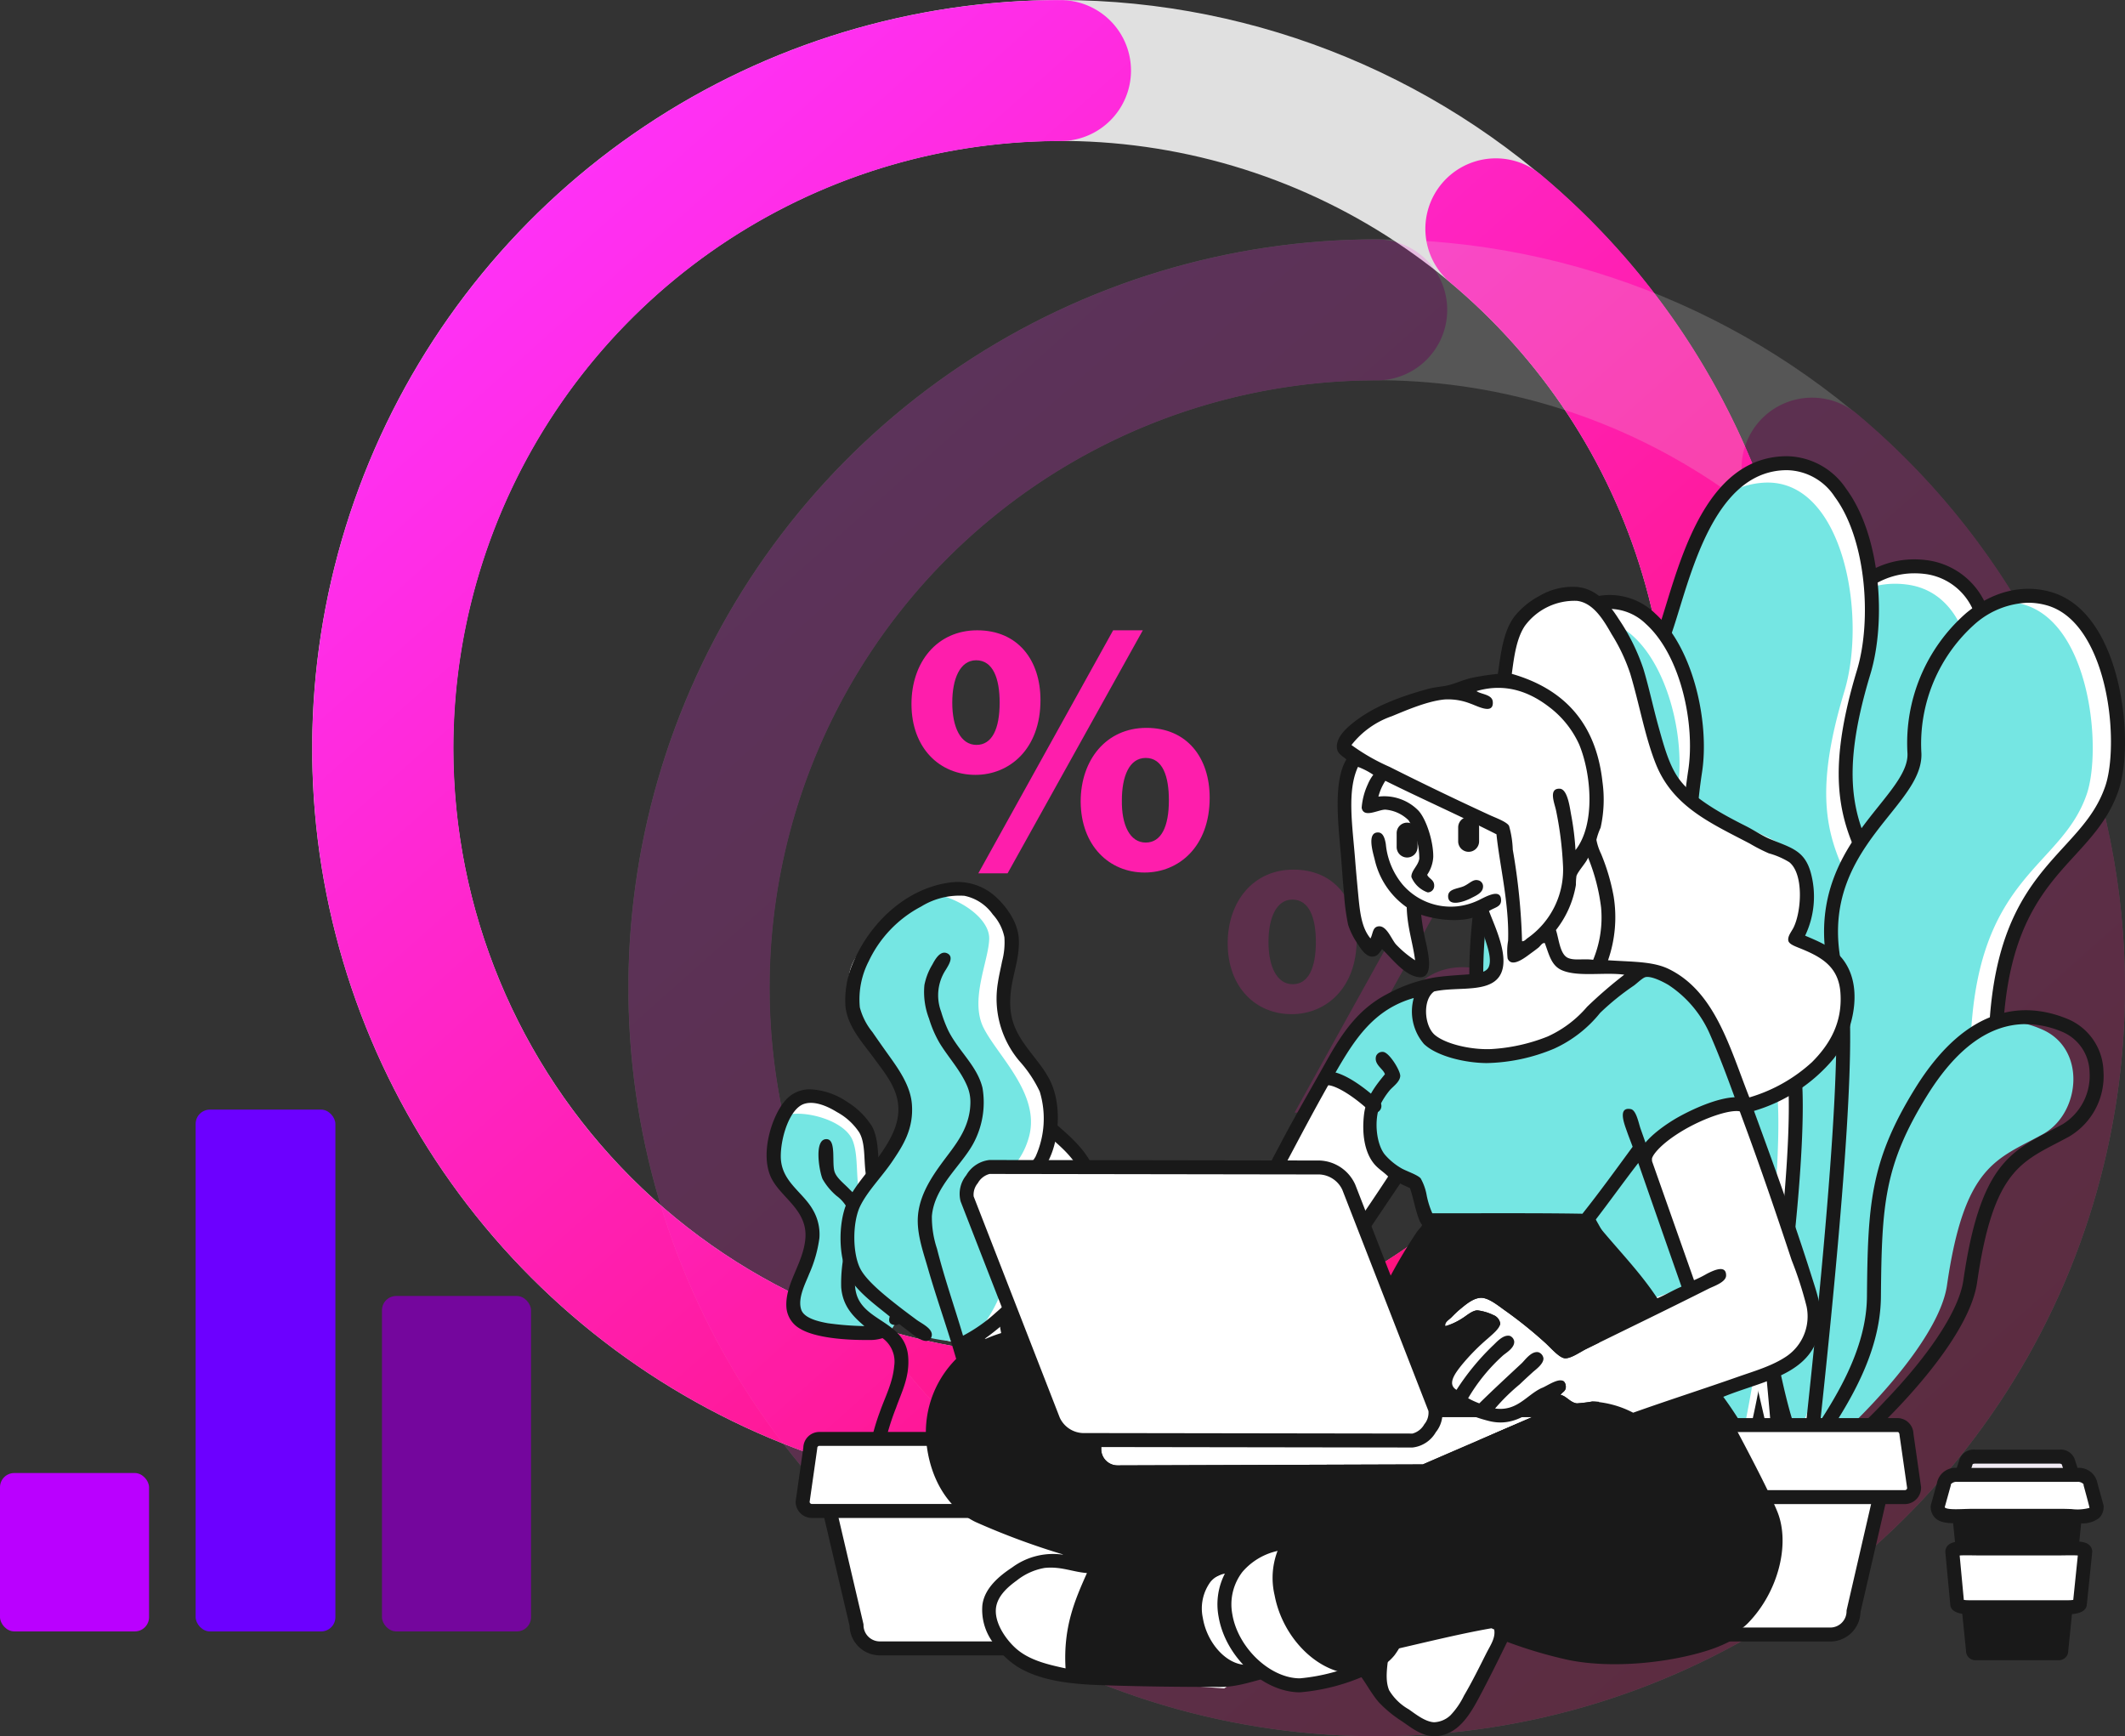 <svg xmlns="http://www.w3.org/2000/svg" xmlns:xlink="http://www.w3.org/1999/xlink" width="298.094" height="243.512" viewBox="0 0 298.094 243.512">
  <rect x="0" y="0" width="298.094" height="243.512" fill="#333333" stroke="none"/>
  <defs>
    <linearGradient id="linear-gradient" x1="0.208" x2="0.912" y2="0.792" gradientUnits="objectBoundingBox">
      <stop offset="0" stop-color="#f3f"/>
      <stop offset="1" stop-color="#ff1075"/>
    </linearGradient>
    <clipPath id="clip-path">
      <rect id="Retângulo_2173" data-name="Retângulo 2173" width="209.931" height="209.945" fill="none"/>
    </clipPath>
    <clipPath id="clip-path-2">
      <path id="Caminho_654" data-name="Caminho 654" d="M19.77,104.98a85.2,85.2,0,1,1,85.2,85.182,85.3,85.3,0,0,1-85.2-85.182M104.966,0A104.973,104.973,0,1,0,209.931,104.98,105.1,105.1,0,0,0,104.966,0Z" fill="#e0e0e0"/>
    </clipPath>
    <clipPath id="clip-path-3">
      <rect id="Retângulo_2175" data-name="Retângulo 2175" width="209.931" height="209.945" fill="url(#linear-gradient)"/>
    </clipPath>
  </defs>
  <g id="Grupo_3175" data-name="Grupo 3175" transform="translate(-1201 -3295.916)">
    <g id="Grupo_3173" data-name="Grupo 3173" transform="translate(1244.804 3295.916)">
      <g id="Grupo_3168" data-name="Grupo 3168" transform="translate(0 0)">
        <g id="Grupo_3167" data-name="Grupo 3167" clip-path="url(#clip-path)">
          <path id="Caminho_653" data-name="Caminho 653" d="M24.075,16.073c0,6.89-4.359,10.49-9.126,10.49-5.02,0-8.971-3.754-8.971-9.941,0-5.878,3.6-10.335,9.224-10.335,5.681,0,8.872,4.148,8.872,9.786M11.7,16.425c0,3.445,1.167,5.934,3.4,5.934,2.179,0,3.248-2.236,3.248-5.934,0-3.347-.914-5.934-3.3-5.934-2.278,0-3.347,2.643-3.347,5.934m3.656,23.946L34.269,6.287h4.162L19.463,40.371Zm32.453-10.6c0,6.89-4.359,10.49-9.126,10.49-4.964,0-8.929-3.754-8.971-9.941,0-5.878,3.6-10.349,9.224-10.349,5.681,0,8.873,4.162,8.873,9.8m-12.317.352c-.056,3.445,1.111,5.934,3.347,5.934,2.179,0,3.248-2.236,3.248-5.934,0-3.347-.858-5.934-3.248-5.934-2.334,0-3.347,2.629-3.347,5.934" transform="translate(78.079 82.116)" fill="#fe1eac"/>
        </g>
      </g>
      <g id="Grupo_3170" data-name="Grupo 3170" transform="translate(0 0.002)" style="mix-blend-mode: multiply;isolation: isolate">
        <g id="Grupo_3169" data-name="Grupo 3169" clip-path="url(#clip-path-2)">
          <rect id="Retângulo_2174" data-name="Retângulo 2174" width="209.931" height="209.945" transform="translate(0 -0.001)" fill="#e0e0e0"/>
        </g>
      </g>
      <g id="Grupo_3172" data-name="Grupo 3172" transform="translate(0 0)">
        <g id="Grupo_3171" data-name="Grupo 3171" clip-path="url(#clip-path-3)">
          <path id="Caminho_655" data-name="Caminho 655" d="M104.966,209.932A104.966,104.966,0,1,1,104.966,0a9.885,9.885,0,1,1,0,19.77A85.174,85.174,0,1,0,159.733,39.7a9.886,9.886,0,1,1,12.711-15.144,104.975,104.975,0,0,1-67.479,185.38" transform="translate(0 0.015)" fill="url(#linear-gradient)"/>
        </g>
      </g>
    </g>
    <g id="Grupo_3180" data-name="Grupo 3180" transform="translate(1289.163 3329.481)" opacity="0.203">
      <g id="Grupo_3168-2" data-name="Grupo 3168" transform="translate(0 0)">
        <g id="Grupo_3167-2" data-name="Grupo 3167" clip-path="url(#clip-path)">
          <path id="Caminho_653-2" data-name="Caminho 653" d="M24.075,16.073c0,6.89-4.359,10.49-9.126,10.49-5.02,0-8.971-3.754-8.971-9.941,0-5.878,3.6-10.335,9.224-10.335,5.681,0,8.872,4.148,8.872,9.786M11.7,16.425c0,3.445,1.167,5.934,3.4,5.934,2.179,0,3.248-2.236,3.248-5.934,0-3.347-.914-5.934-3.3-5.934-2.278,0-3.347,2.643-3.347,5.934m3.656,23.946L34.269,6.287h4.162L19.463,40.371Zm32.453-10.6c0,6.89-4.359,10.49-9.126,10.49-4.964,0-8.929-3.754-8.971-9.941,0-5.878,3.6-10.349,9.224-10.349,5.681,0,8.873,4.162,8.873,9.8m-12.317.352c-.056,3.445,1.111,5.934,3.347,5.934,2.179,0,3.248-2.236,3.248-5.934,0-3.347-.858-5.934-3.248-5.934-2.334,0-3.347,2.629-3.347,5.934" transform="translate(78.079 82.116)" fill="#fe1eac"/>
        </g>
      </g>
      <g id="Grupo_3170-2" data-name="Grupo 3170" transform="translate(0 0.002)" style="mix-blend-mode: multiply;isolation: isolate">
        <g id="Grupo_3169-2" data-name="Grupo 3169" clip-path="url(#clip-path-2)">
          <rect id="Retângulo_2174-2" data-name="Retângulo 2174" width="209.931" height="209.945" transform="translate(0 -0.001)" fill="#e0e0e0"/>
        </g>
      </g>
      <g id="Grupo_3172-2" data-name="Grupo 3172" transform="translate(0 0)">
        <g id="Grupo_3171-2" data-name="Grupo 3171" clip-path="url(#clip-path-3)">
          <path id="Caminho_655-2" data-name="Caminho 655" d="M104.966,209.932A104.966,104.966,0,1,1,104.966,0a9.885,9.885,0,1,1,0,19.77A85.174,85.174,0,1,0,159.733,39.7a9.886,9.886,0,1,1,12.711-15.144,104.975,104.975,0,0,1-67.479,185.38" transform="translate(0 0.015)" fill="url(#linear-gradient)"/>
        </g>
      </g>
    </g>
    <g id="Grupo_3174" data-name="Grupo 3174" transform="translate(1201 3451.546)">
      <rect id="Retângulo_2176" data-name="Retângulo 2176" width="19.603" height="73.186" rx="2" transform="translate(27.445 0)" fill="#6c00ff"/>
      <rect id="Retângulo_2177" data-name="Retângulo 2177" width="20.91" height="47.048" rx="2" transform="translate(53.583 26.138)" fill="#74069d"/>
      <rect id="Retângulo_2178" data-name="Retângulo 2178" width="20.91" height="22.217" rx="2" transform="translate(0 50.969)" fill="#ba00ff"/>
    </g>
    <g id="Grupo_3101" data-name="Grupo 3101" transform="translate(1308.538 3359.903)" style="isolation: isolate">
      <g id="Grupo_3100" data-name="Grupo 3100" transform="translate(0 0)" style="mix-blend-mode: luminosity;isolation: isolate">
        <g id="Grupo_324" data-name="Grupo 324" transform="translate(0)">
          <g id="Grupo_318" data-name="Grupo 318">
            <g id="Grupo_182" data-name="Grupo 182" transform="translate(134.229 15.443)">
              <g id="Grupo_181" data-name="Grupo 181">
                <path id="Caminho_119" data-name="Caminho 119" d="M2781.851,380.308c.81-20.556-12.377-20.784-.757-42.8,4.659-8.828,4.064-25.788-6.506-27.286-11.21-1.589-16.6,11.889-20.219,18.16-4.414,7.656-13.658,29.559-4.373,46.135,4.783,8.541,2.936,56.445,6.631,56.969S2781.49,389.458,2781.851,380.308Z" transform="translate(-2746.007 -310.097)" fill="#fff"/>
              </g>
            </g>
            <g id="Grupo_184" data-name="Grupo 184" transform="translate(131.511 17.889)">
              <g id="Grupo_183" data-name="Grupo 183">
                <path id="Caminho_120" data-name="Caminho 120" d="M2774.76,386.69c.81-20.557-12.377-20.784-.758-42.8,4.66-8.828,4.063-25.788-6.5-27.286-11.209-1.588-16.605,11.89-20.219,18.161-4.413,7.656-13.657,29.559-4.373,46.135,4.784,8.541,2.936,56.445,6.631,56.969S2774.4,395.84,2774.76,386.69Z" transform="translate(-2738.916 -316.478)" fill="#75e6e3"/>
              </g>
            </g>
            <g id="Grupo_189" data-name="Grupo 189" transform="translate(133.275 14.462)">
              <g id="Grupo_188" data-name="Grupo 188">
                <path id="Caminho_123" data-name="Caminho 123" d="M2755.16,430.9a1.485,1.485,0,0,1-.206-.015c-2.266-.321-2.788-5.244-3.667-24.637-.607-13.388-1.294-28.562-3.681-32.822-8.86-15.818-1.416-37.05,4.379-47.1.461-.8.96-1.736,1.488-2.728,3.7-6.925,9.281-17.392,19.716-15.913a10.5,10.5,0,0,1,8.018,6.03c3.443,6.743,2.3,16.827-.786,22.681-6.808,12.9-4.866,18.024-2.408,24.512,1.691,4.463,3.608,9.522,3.279,17.867-.36,9.135-19.091,46.839-24.611,51.446A2.435,2.435,0,0,1,2755.16,430.9Zm16.089-121.4c-8.035,0-12.634,8.617-16.049,15.016-.538,1.006-1.044,1.956-1.521,2.784-5.588,9.695-12.8,30.117-4.367,45.169,2.613,4.665,3.282,19.42,3.928,33.69.263,5.8.51,11.281.88,15.5.438,5,.929,6.631,1.193,7.163,1.543-1.083,6.353-8.246,13.168-22.129,6.342-12.92,10.7-24.173,10.854-28,.314-7.947-1.528-12.808-3.153-17.1-2.528-6.674-4.712-12.438,2.509-26.118,3.2-6.071,3.552-15.437.773-20.878a8.52,8.52,0,0,0-6.551-4.983A11.863,11.863,0,0,0,2771.249,309.5Z" transform="translate(-2743.516 -307.539)" fill="#191919"/>
              </g>
            </g>
            <g id="Grupo_191" data-name="Grupo 191" transform="translate(121.968 0.979)">
              <g id="Grupo_190" data-name="Grupo 190">
                <path id="Caminho_124" data-name="Caminho 124" d="M2753.507,349.1c-2.468-22.973-15.51-21.147-7.552-47.439,3.19-10.543-.1-29.3-10.757-29.3-11.31,0-14.487,15.829-17.053,23.366-3.136,9.206-8.768,35,3.025,51.959,6.08,8.739,11.876,62.263,15.6,62.263S2754.609,359.322,2753.507,349.1Z" transform="translate(-2714.018 -272.36)" fill="#fff"/>
              </g>
            </g>
            <g id="Grupo_193" data-name="Grupo 193" transform="translate(119.25 3.697)">
              <g id="Grupo_192" data-name="Grupo 192">
                <path id="Caminho_125" data-name="Caminho 125" d="M2746.417,356.187c-2.47-22.973-15.512-21.148-7.554-47.439,3.192-10.543-.1-29.3-10.756-29.3a11.461,11.461,0,0,0-9.107,4.658c-.747,2.33-1.393,4.69-2.125,7.024-.924,2.933-1.958,5.827-2.927,8.744-.937,2.82-2.153,5.531-3.119,8.336-.953,2.769-1.614,5.632-2.728,8.346a3.67,3.67,0,0,1-.369.691c-1.625,11.542-1.372,26.425,6.347,37.525,6.078,8.74,11.876,62.263,15.6,62.263S2747.518,366.413,2746.417,356.187Z" transform="translate(-2706.928 -279.451)" fill="#75e6e3"/>
              </g>
            </g>
            <g id="Grupo_200" data-name="Grupo 200" transform="translate(121)">
              <g id="Grupo_199" data-name="Grupo 199">
                <path id="Caminho_129" data-name="Caminho 129" d="M2735.218,409.351c-1.307,0-2.276-1.325-3.953-8.571-1.107-4.784-2.3-11.269-3.569-18.134-2.733-14.8-5.83-31.584-8.886-35.978-11.2-16.108-7.25-40.789-3.149-52.832.329-.964.673-2.085,1.037-3.271,2.54-8.266,6.377-20.758,16.942-20.758a10.166,10.166,0,0,1,8.266,4.529c4.959,6.683,5.64,18.715,3.426,26.03-4.691,15.5-1.942,20.923,1.538,27.792a49.932,49.932,0,0,1,6.052,19.259c.578,5.362-2.692,20.193-5.947,32.285-3.079,11.449-7.63,25.88-10.317,28.871A1.953,1.953,0,0,1,2735.218,409.351Zm-1.577-137.587c-9.119,0-12.7,11.66-15.072,19.375-.368,1.2-.717,2.336-1.055,3.327-3.983,11.7-7.854,35.617,2.9,51.085,3.3,4.74,6.3,21.008,9.2,36.74,1.184,6.423,2.3,12.489,3.343,17.131,1.195,5.339,1.946,7.152,2.313,7.767.479-.576,1.643-2.437,3.78-8.35,1.763-4.88,3.781-11.4,5.683-18.361,4.194-15.352,6.7-28.554,6.239-32.851a48.259,48.259,0,0,0-5.852-18.584c-3.533-6.973-6.583-12.995-1.665-29.243,2.085-6.891,1.327-18.3-3.125-24.3A8.183,8.183,0,0,0,2733.641,271.764Z" transform="translate(-2711.493 -269.807)" fill="#191919"/>
              </g>
            </g>
            <g id="Grupo_202" data-name="Grupo 202" transform="translate(99.561 20.434)">
              <g id="Grupo_201" data-name="Grupo 201">
                <path id="Caminho_130" data-name="Caminho 130" d="M2699.83,387.2c-5.461-19.832-17.43-15.033-13.571-40.358,1.545-10.157-4.1-26.038-14.089-23.44-10.6,2.754-11.4,17.609-12.779,24.939-1.677,8.952-9.557,37.223,3.813,49.435,6.891,6.293,25.781,48.54,29.274,47.63S2702.26,396.027,2699.83,387.2Z" transform="translate(-2655.558 -323.118)" fill="#fff"/>
              </g>
            </g>
            <g id="Grupo_204" data-name="Grupo 204" transform="translate(97.183 22.88)">
              <g id="Grupo_203" data-name="Grupo 203">
                <path id="Caminho_131" data-name="Caminho 131" d="M2693.558,393.581c-5.46-19.832-17.429-15.033-13.571-40.359,1.547-10.157-4.1-26.038-14.087-23.439-10.6,2.754-11.406,17.609-12.78,24.939-.508,2.716-1.589,7.213-2.472,12.5a2.506,2.506,0,0,1,1.781,2.432c-.151,2.02-1.029,3.791-1.119,5.835-.1,2.262-.354,4.509-.3,6.776a2.281,2.281,0,0,1-1.648,2.351c.375,7.558,2.356,14.773,7.576,19.541,6.892,6.293,25.782,48.54,29.274,47.63S2695.988,402.409,2693.558,393.581Z" transform="translate(-2649.356 -329.5)" fill="#75e6e3"/>
              </g>
            </g>
            <g id="Grupo_206" data-name="Grupo 206" transform="translate(145.636 19.577)">
              <g id="Grupo_205" data-name="Grupo 205">
                <path id="Caminho_132" data-name="Caminho 132" d="M2802.551,382.939c.776-23.811,12.716-24.567,16.3-35.055,2.158-6.315.519-24.088-8.994-26.637-10.09-2.7-19.542,10.1-18.718,21.586.527,7.337-16.1,13.8-10.564,32.411,2.8,9.425-5.3,75.7-4.784,72.3C2775.92,446.68,2801.922,402.191,2802.551,382.939Z" transform="translate(-2775.766 -320.881)" fill="#fff"/>
              </g>
            </g>
            <g id="Grupo_208" data-name="Grupo 208" transform="translate(146.457 20.392)">
              <g id="Grupo_207" data-name="Grupo 207">
                <path id="Caminho_133" data-name="Caminho 133" d="M2807.643,323.374a10.608,10.608,0,0,0-5.143-.093,2.335,2.335,0,0,1-1.641,1.393c-.784.212-1.379,1.083-1.909,1.68-.786.887-1.873,1.634-2.561,2.591a19.568,19.568,0,0,0-2.819,5.861c-1.261,4.254-.755,8.93-2.435,13.069a21.794,21.794,0,0,1-4.282,6.28,36.5,36.5,0,0,0-4.105,6.42c-.442.79-1.007,1.581-1.544,2.389.006,2.149.017,4.188-.126,6.218a31.229,31.229,0,0,1-.754,4.418,2.471,2.471,0,0,1,.73,1.732c.158,4.479,1.159,8.857,1.179,13.352a87.652,87.652,0,0,1-.719,13.238c-.6,4.1-.512,8.24-1.087,12.346-.253,1.824-.515,3.633-.627,5.472a7.236,7.236,0,0,1-.978,3.691,2.619,2.619,0,0,1,.111.3,9.723,9.723,0,0,1,.061,4.5c-.208,1.311-.3,2.613-.4,3.937-.239,3.135-.335,6.291-.684,9.417,7.455-13.9,21.964-42.191,22.431-56.514.777-23.811,12.715-24.567,16.3-35.056C2818.794,343.7,2817.155,325.923,2807.643,323.374Z" transform="translate(-2777.907 -323.009)" fill="#75e6e3"/>
              </g>
            </g>
            <g id="Grupo_210" data-name="Grupo 210" transform="translate(98.578 19.458)">
              <g id="Grupo_209" data-name="Grupo 209">
                <path id="Caminho_134" data-name="Caminho 134" d="M2690.794,444.826c-2.2,0-5.358-5.285-14.68-22.682-5.6-10.444-11.937-22.281-15.153-25.217-12.375-11.3-7.269-35.363-4.815-46.927.282-1.33.526-2.478.7-3.41s.345-2.019.525-3.164c1.247-7.958,3.129-19.984,12.97-22.541a9.129,9.129,0,0,1,8.718,2.286c5.415,4.882,7.633,15.349,6.583,22.247-2.265,14.867,1.029,19,5.2,24.221a39.255,39.255,0,0,1,8.346,15.731c1.267,4.606.256,18.47-1.113,29.909-1.292,10.8-3.545,24.7-5.641,28.325a2.3,2.3,0,0,1-1.294,1.178A1.38,1.38,0,0,1,2690.794,444.826Zm-18.067-122.3a7.49,7.49,0,0,0-1.893.251c-8.6,2.235-10.363,13.5-11.53,20.951-.182,1.16-.353,2.256-.534,3.222s-.425,2.114-.709,3.456c-2.379,11.208-7.328,34.53,4.221,45.076,3.462,3.163,9.611,14.639,15.557,25.738,2.975,5.553,5.784,10.8,8.167,14.845,2.934,4.984,4.188,6.335,4.671,6.7,1.219-1.7,3.443-11.553,5.258-26.073,1.84-14.718,2.39-27.1,1.368-30.8a37.544,37.544,0,0,0-7.986-15.029c-4.294-5.379-8-10.023-5.608-25.737.974-6.4-1.027-16.053-5.958-20.5A7.394,7.394,0,0,0,2672.727,322.527Z" transform="translate(-2652.993 -320.572)" fill="#191919"/>
              </g>
            </g>
            <g id="Grupo_214" data-name="Grupo 214" transform="translate(144.669 18.603)">
              <g id="Grupo_213" data-name="Grupo 213">
                <path id="Caminho_136" data-name="Caminho 136" d="M2774.183,447.078c-.453-.052-1.028-.281-.929-1.3.014-.149.038-.371.069-.659.062-.569.155-1.4.272-2.462,5.6-50.4,5.532-65.182,4.485-68.707-3.693-12.427,2.2-19.775,6.5-25.141,2.249-2.806,4.191-5.229,4.03-7.479a24.208,24.208,0,0,1,8.243-19.594c3.62-2.992,7.777-4.059,11.7-3.008,3,.8,5.455,2.972,7.307,6.447,3.48,6.527,4.037,16.544,2.36,21.451-1.315,3.849-3.673,6.425-6.17,9.153-4.491,4.907-9.582,10.469-10.076,25.618-.538,16.475-19.039,50.514-25.118,61.7-.816,1.5-1.526,2.807-1.677,3.137A.976.976,0,0,1,2774.183,447.078Zm31.339-126.791a11.857,11.857,0,0,0-7.426,2.963,22.483,22.483,0,0,0-7.538,17.945c.216,3.016-1.948,5.716-4.454,8.843-4.254,5.308-9.55,11.914-6.148,23.359,1.574,5.3.157,28.056-4.215,67.657,6.559-12.081,23.771-44.209,24.277-59.715.518-15.873,5.869-21.718,10.588-26.875,2.458-2.684,4.579-5,5.762-8.465,1.366-4,1.177-13.5-2.234-19.9-1.588-2.978-3.636-4.821-6.087-5.478A9.743,9.743,0,0,0,2805.522,320.288Z" transform="translate(-2773.242 -318.341)" fill="#191919"/>
              </g>
            </g>
            <g id="Grupo_216" data-name="Grupo 216" transform="translate(141.566 79.212)">
              <g id="Grupo_215" data-name="Grupo 215">
                <path id="Caminho_137" data-name="Caminho 137" d="M2802.266,477.552a13.267,13.267,0,0,0-8.3-.719,1.483,1.483,0,0,1-.87.891,12.479,12.479,0,0,0-2.416,1.314,1.486,1.486,0,0,1-.352.813,77.07,77.07,0,0,0-8.053,11.98,26.145,26.145,0,0,0-2.821,6.609,33.861,33.861,0,0,0-.865,6.5c-.109,2.513-.1,5.069.018,7.583a22.633,22.633,0,0,1-.434,6.8c-.53,2.069-1.131,4.532-2.415,6.279a18.088,18.088,0,0,0-1.1,1.9,1.481,1.481,0,0,1-.092,1.039c-.483,1.052-1.072,2-1.528,3.072a3.9,3.9,0,0,1-1.6,1.854,5.266,5.266,0,0,1-.835.383c-.077.089-.15.181-.229.268a1.242,1.242,0,0,1-1.587.3c-.145.047-.289.1-.429.151-1.89,2.907-3.366,5.063-3.205,6.182.378,2.642,22.443-16.328,24.012-27.213,2.439-16.918,6.958-17.643,13.421-21.177C2807.937,489.432,2808.83,480.174,2802.266,477.552Z" transform="translate(-2765.147 -476.465)" fill="#75e6e3"/>
              </g>
            </g>
            <g id="Grupo_243" data-name="Grupo 243" transform="translate(0 59.723)">
              <g id="Grupo_218" data-name="Grupo 218" transform="translate(24.956 30.047)">
                <g id="Grupo_217" data-name="Grupo 217">
                  <path id="Caminho_138" data-name="Caminho 138" d="M2469.488,540.876c1.545.49,4.412-1.075,7.238-3.458s2.086-4.943,2.283-7.173,3.6-12.918,1.956-15.98-9.4-11.73-14.673-10.041-6.2,9.84-4.761,12.326,5.839,5.543,5.023,8.216-5.007,4.019-4.7,7.891S2467.942,540.383,2469.488,540.876Z" transform="translate(-2460.919 -504.008)" fill="#fff" fill-rule="evenodd"/>
                </g>
              </g>
              <g id="Grupo_220" data-name="Grupo 220" transform="translate(25.123 29.132)">
                <g id="Grupo_219" data-name="Grupo 219">
                  <path id="Caminho_139" data-name="Caminho 139" d="M2461.354,514.017v-1.565a20.769,20.769,0,0,1,1.5-6.194c.707-1.66,1.717-3.444,3.39-4.239,2.467-1.17,5.168.517,6.782,1.565a34.094,34.094,0,0,1,4.042,3.066c2.51,2.181,5.344,4.721,5.674,8.541a15.818,15.818,0,0,1-1.044,6.065,29.181,29.181,0,0,0-1.564,5.607c-.168,1.814.453,3.328.391,5.086-.1,2.605-1.747,4.01-3.261,5.216-.478.382-3.351,2.764-3.651.914-.125-.762.655-1.179,1.043-1.435,1.464-.97,3.171-2.116,3.716-3.781.486-1.487-.168-3.434-.2-5.086a12.35,12.35,0,0,1,.782-4.109c.366-1.2.719-2.4,1.108-3.782a14.761,14.761,0,0,0,.782-4.174c-.125-3.53-3.062-5.843-5.086-7.628a31.811,31.811,0,0,0-3.585-2.8c-1.047-.7-2.938-1.967-4.629-1.631-1.625.324-2.666,2.66-3.26,4.3a12.8,12.8,0,0,0-.914,6.456c.335,1.676,1.638,2.928,2.608,4.107.887,1.081,2.127,2.529,2.281,4.109.232,2.368-1.309,3.745-2.411,4.89a8.267,8.267,0,0,0-2.022,2.477,5.75,5.75,0,0,0,1.044,4.891c1.267,1.621,3.437,2.2,5.217,3.391a10.042,10.042,0,0,1-1.111-3.456c-.365-4.756,2.756-8.083,3.783-11.346a11.334,11.334,0,0,0-.325-7.5,10.867,10.867,0,0,0-2.153-2.8c-.589-.614-2.337-1.708-2.152-2.674a.833.833,0,0,1,.717-.716c.979-.2,2.417,1.6,3,2.216a14.372,14.372,0,0,1,2.282,3.065,13.671,13.671,0,0,1,.522,8.8c-.867,2.946-3.149,5.456-3.651,8.935-.615,4.246,2.194,6.124,3.457,9.063a8.286,8.286,0,0,1-.133,6.716c-1.71,3.435-4.564,5.1-5.672,8.8a40.089,40.089,0,0,0-1.3,9.586c-.073,1.561-.218,2.579-1.109,2.542-1.01-.039-.931-1.281-.847-2.737a45.9,45.9,0,0,1,1.435-9.912,13.81,13.81,0,0,1,2.608-4.891,23.365,23.365,0,0,0,3.2-4.37c1.275-2.683.009-5.69-1.371-7.433-.479.044-.6.363-1.237.26a10.079,10.079,0,0,1-1.827-.911c-3.051-1.641-6.454-3.573-6.454-8.152,0-2.633,1.237-3.623,2.607-5.021.781-.8,1.948-2.038,1.957-3.26a3.964,3.964,0,0,0-1.175-2.414C2463.631,518.667,2461.686,516.756,2461.354,514.017Z" transform="translate(-2461.354 -501.622)" fill="#191919" fill-rule="evenodd"/>
                </g>
              </g>
              <g id="Grupo_222" data-name="Grupo 222" transform="translate(1.389 30.046)">
                <g id="Grupo_221" data-name="Grupo 221">
                  <path id="Caminho_140" data-name="Caminho 140" d="M2413.652,537.669c-1.5-.028-10.583.208-12-3.458s4.557-10.192,2.48-12.977-4.678-4.151-4.7-8.151.562-8.1,3-8.869,8.21.668,9.326,3.586-.087,7.424,2.151,10.175,5.574,3.977,5.543,7.955-2.11,8.566-2.934,9.456S2415.154,537.7,2413.652,537.669Z" transform="translate(-2399.435 -504.008)" fill="#fff" fill-rule="evenodd"/>
                </g>
              </g>
              <g id="Grupo_224" data-name="Grupo 224" transform="translate(1.237 32.492)">
                <g id="Grupo_223" data-name="Grupo 223">
                  <path id="Caminho_141" data-name="Caminho 141" d="M2399.539,511.909c-.9,3.178-.74,7.346,1.765,9.819a8.725,8.725,0,0,1,2.739,4.661,13.422,13.422,0,0,1-.585,5.492,56.959,56.959,0,0,1-1.681,6.26c-.074.206-.161.412-.243.619a14.567,14.567,0,0,1,1.972.789c3.329,1.588,6.923,2.389,10.465,1.053a2.087,2.087,0,0,1,1.415,0,20.417,20.417,0,0,0,2.2-8.289c.029-3.978-3.3-5.2-5.544-7.955s-1.035-7.255-2.151-10.175-6.886-4.357-9.325-3.586a2.668,2.668,0,0,0-.917.511A2.7,2.7,0,0,1,2399.539,511.909Z" transform="translate(-2399.039 -510.389)" fill="#75e6e3" fill-rule="evenodd"/>
                </g>
              </g>
              <g id="Grupo_226" data-name="Grupo 226" transform="translate(0 29.088)">
                <g id="Grupo_225" data-name="Grupo 225">
                  <path id="Caminho_142" data-name="Caminho 142" d="M2409.535,534.7c-1.485-1.27-3.062-2.74-3.261-5.477A21.21,21.21,0,0,1,2406.8,524c.282-1.552.923-3.6.652-5.086a5.075,5.075,0,0,0-1.826-2.479,8.831,8.831,0,0,1-1.956-2.346c-.466-1.04-1.28-5.716.588-5.607,1.376.078.659,3.419,1.108,4.628.336.905,1.392,1.66,2.151,2.479a6.222,6.222,0,0,1,1.892,3.26c.231,1.66-.331,3.515-.652,5.216-.418,2.2-.968,4.867-.132,6.717,1.512,3.338,6.636,3.521,7.043,8.151.252,2.874-.924,5.032-1.7,7.237a35.313,35.313,0,0,0-1.956,6.977,102.747,102.747,0,0,0-.456,12.391c.013,1.284.351,3.494-.914,3.52-1.141.022-1.043-1.511-1.043-3.13a109.655,109.655,0,0,1,.391-12.325,31.864,31.864,0,0,1,1.7-6.847c.764-2.16,1.817-4.115,2.02-6.453a4.059,4.059,0,0,0-1.631-3.914,5.78,5.78,0,0,1-2.021.26c-3.172.033-7.422-.3-9.521-1.565a3.763,3.763,0,0,1-1.955-3.193c-.124-3.247,2.411-6.059,2.674-9.521.308-4.076-3.644-5.778-4.892-8.672-1.456-3.382.245-8.487,1.958-10.5a4.478,4.478,0,0,1,3.715-1.7,9.98,9.98,0,0,1,5.086,1.762,10.843,10.843,0,0,1,3.456,3.388c1.373,2.47.5,6.267,1.7,8.8,1.18,2.507,3.982,4.15,5.348,6.651,1.929,3.534-.4,7.967-2.022,10.693-.384.643-.919,1.862-1.826,1.761-1.466-.165-.511-1.726.065-2.672.327-.541.862-1.467,1.173-2.088.729-1.451,1.731-3.614,1.37-5.477a8.038,8.038,0,0,0-2.283-3.586c-1.915-2.025-3.838-3.817-4.369-7.3-.308-2.039-.033-4.344-.913-5.87a8.692,8.692,0,0,0-3.129-2.87c-1.129-.7-3.021-1.639-4.566-1.172-2.053.618-3.325,4.651-3.325,7.368,0,3.52,3.037,4.925,4.5,7.5a6.807,6.807,0,0,1,.915,3.976,18.294,18.294,0,0,1-1.434,5.022c-.463,1.216-1.667,3.4-1.108,5.021.4,1.163,2.292,1.635,3.715,1.891A42.534,42.534,0,0,0,2409.535,534.7Z" transform="translate(-2395.812 -501.507)" fill="#191919" fill-rule="evenodd"/>
                </g>
              </g>
              <g id="Grupo_228" data-name="Grupo 228" transform="translate(11.314 0.736)">
                <g id="Grupo_227" data-name="Grupo 227">
                  <path id="Caminho_143" data-name="Caminho 143" d="M2439.3,427.541c3.962.119,9,3.293,8.935,6.391s-2.777,8.574-.782,12.521,7.954,9.257,6.391,15.195-6.885,6.8-6.326,10.891,3.765,6.985,2.935,9.586-3.9,9.452-8.413,9.391-9.513-3.33-12.651-6.651-6.3-10.07-1.868-14.9c5.244-5.714,9.022-10.482,5.2-15.234s-10.61-13.281-5.217-18.52S2435.337,427.42,2439.3,427.541Z" transform="translate(-2425.33 -427.538)" fill="#fff" fill-rule="evenodd"/>
                </g>
              </g>
              <g id="Grupo_230" data-name="Grupo 230" transform="translate(11.112 1.554)">
                <g id="Grupo_229" data-name="Grupo 229">
                  <path id="Caminho_144" data-name="Caminho 144" d="M2444.136,448.585c-1.994-3.948.721-9.424.782-12.521s-4.973-6.271-8.934-6.391a3.347,3.347,0,0,1-2.313,1.282c.73-.1.2-.063-.042.148-.195.164-.383.337-.561.519-.314.328-.58.7-.889,1.027-.943,1.014-2.032,1.876-2.965,2.905a10.6,10.6,0,0,0-2.992,6.22,16.484,16.484,0,0,0-.4,4.081,12.368,12.368,0,0,0,.724,3.107,2.557,2.557,0,0,1,1,.959c.672,1.1,1.646,1.973,2.281,3.111.592,1.062,1.135,2.167,1.651,3.268,1.068,2.278,1.936,4.819.986,7.3-.929,2.422-3.01,3.737-4.616,5.64a7.221,7.221,0,0,0-1.515,2.551,16.485,16.485,0,0,1-1.1,3.193c-.028.053-.06.1-.088.147a2.075,2.075,0,0,1-.107.916,9.892,9.892,0,0,0-.078,3.991,8.03,8.03,0,0,0,.818,2.765c1.058,2.166,2.95,3.689,4.762,5.231.965.821,2,1.531,3,2.315a7.91,7.91,0,0,0,2.621,1.6,24.921,24.921,0,0,0,5.562.686c2.858-1.993,4.776-6.407,5.406-8.379.829-2.6-2.376-5.492-2.935-9.586s4.76-4.955,6.325-10.89S2446.131,452.53,2444.136,448.585Z" transform="translate(-2424.803 -429.673)" fill="#75e6e3" fill-rule="evenodd"/>
                </g>
              </g>
              <g id="Grupo_232" data-name="Grupo 232" transform="translate(10.363 0)">
                <g id="Grupo_231" data-name="Grupo 231">
                  <path id="Caminho_145" data-name="Caminho 145" d="M2440.682,491.269c.711,2.915,2.051,5.805,1.827,9.131a20.716,20.716,0,0,1-2.74,8.344,24.493,24.493,0,0,0-2.608,8.477c-.2,1.6-.362,3.523-.456,5.086-.077,1.246.344,4.558-1.175,4.5-1.164-.046-.92-1.734-.846-3.326a49.965,49.965,0,0,1,1.5-11.214,40.754,40.754,0,0,1,2.608-5.935,13.623,13.623,0,0,0,1.827-6.651,28.792,28.792,0,0,0-1.5-7.042c-1.3-4.524-2.729-8.4-4.043-12.977-.618-2.147-1.529-4.673-1.369-7.107.232-3.535,2.614-6.524,4.368-8.868,1.379-1.841,3-4.09,3-7.239a5.665,5.665,0,0,0-.456-2.216c-.924-2.19-2.6-3.97-3.847-6a15.871,15.871,0,0,1-1.5-3.455,10.388,10.388,0,0,1-.652-4.694,8.712,8.712,0,0,1,1.108-2.87c.3-.542,1.08-2.138,2.153-1.565.919.49.084,1.7-.261,2.281a6.506,6.506,0,0,0-.652,5.87,18,18,0,0,0,1.043,2.736c1.478,2.879,4.015,4.885,4.76,7.956a12.123,12.123,0,0,1-1.3,7.825c-1.717,3.146-5.465,6.053-5.8,10.172a13.977,13.977,0,0,0,.718,4.565c1.039,4.125,2.5,8.291,3.652,12.194a21.836,21.836,0,0,0,4.564-3.2c1.26-1.085,3.1-2.772,3.194-4.63.093-1.839-.972-3.2-1.694-4.5-.873-1.565-2.133-3.258-1.826-5.674.456-3.588,4.46-4.5,5.933-7.107a12.967,12.967,0,0,0,.588-9.13,17.546,17.546,0,0,0-2.87-4.3,13.561,13.561,0,0,1-3-10.956c.154-1.051.4-2.023.586-3a10.265,10.265,0,0,0,.326-3.39,6.681,6.681,0,0,0-1.63-3.2,6.448,6.448,0,0,0-3.976-2.609,10.232,10.232,0,0,0-6.064,1.5,16.716,16.716,0,0,0-7.369,7.695,11.646,11.646,0,0,0-1.238,6.454,9.092,9.092,0,0,0,1.76,3.455c.731,1.062,1.478,2.125,2.151,3.065,1.423,1.986,3.187,4.389,3.39,7.044.272,3.506-1.269,5.844-2.737,8.019-1.489,2.2-3.449,4.131-4.5,6.26-1.134,2.3-1.118,6.8.067,8.933.939,1.688,3.437,3.675,5.15,5.021.728.573,1.616,1.235,2.675,2.021.737.549,2.49,1.309,2.085,2.414-.551,1.509-2.736-.475-3.325-.914-1.117-.831-2.094-1.62-3-2.347-1.9-1.528-4.227-3.262-5.348-5.346-1.336-2.487-1.433-7.142-.259-10.042.9-2.234,2.731-4.137,4.172-6.13,1.388-1.919,3.146-4.406,3.13-7.172-.016-2.846-1.844-4.994-3.39-7.107-1.611-2.2-3.761-4.476-4.043-7.37a13.274,13.274,0,0,1,1.37-6.717c2.343-5.1,7.256-9.883,13.5-10.627a7.91,7.91,0,0,1,6.131,1.955c1.507,1.348,3.223,3.6,3.325,6.065.139,3.421-1.466,5.928-1.174,9.716.363,4.711,4.5,7.046,5.934,10.954,1.359,3.7.659,8.739-1.175,11.281a15.79,15.79,0,0,1-2.869,2.738c-.936.77-2.278,1.971-2.412,3.391s1.035,3.08,1.7,4.239c.939,1.651,2.352,3.942,1.694,6.521-.546,2.149-2.266,3.71-3.78,5.021A37.485,37.485,0,0,1,2440.682,491.269Z" transform="translate(-2422.848 -425.619)" fill="#191919" fill-rule="evenodd"/>
                </g>
              </g>
              <g id="Grupo_237" data-name="Grupo 237" transform="translate(7.465 82.179)">
                <g id="Grupo_234" data-name="Grupo 234" transform="translate(0.978 0.978)">
                  <g id="Grupo_233" data-name="Grupo 233">
                    <path id="Caminho_146" data-name="Caminho 146" d="M2422.075,642.569h27.458c2.34,0,4.237,1.459,4.237,3.261l-4.107,17.8a3.261,3.261,0,0,1-3.26,3.26h-21.131a3.261,3.261,0,0,1-3.26-3.26l-4.174-17.8C2417.838,644.028,2419.734,642.569,2422.075,642.569Z" transform="translate(-2417.838 -642.569)" fill="#fff"/>
                  </g>
                </g>
                <g id="Grupo_236" data-name="Grupo 236">
                  <g id="Grupo_235" data-name="Grupo 235">
                    <path id="Caminho_147" data-name="Caminho 147" d="M2444.83,666.3H2423.7a4.242,4.242,0,0,1-4.236-4.118l-4.151-17.7a1.007,1.007,0,0,1-.026-.223c0-2.337,2.34-4.239,5.216-4.239h27.458c2.876,0,5.216,1.9,5.216,4.239a.953.953,0,0,1-.026.22l-4.085,17.7A4.243,4.243,0,0,1,2444.83,666.3Zm-27.584-22.142,4.144,17.68a.935.935,0,0,1,.027.224,2.285,2.285,0,0,0,2.282,2.281h21.131a2.284,2.284,0,0,0,2.281-2.281,1.015,1.015,0,0,1,.026-.22l4.08-17.682c-.076-1.194-1.537-2.184-3.256-2.184H2420.5C2418.783,641.974,2417.323,642.963,2417.246,644.156Z" transform="translate(-2415.286 -640.017)" fill="#191919"/>
                  </g>
                </g>
              </g>
              <g id="Grupo_242" data-name="Grupo 242" transform="translate(4.073 77.125)">
                <g id="Grupo_239" data-name="Grupo 239" transform="translate(0.979 0.979)">
                  <g id="Grupo_238" data-name="Grupo 238">
                    <path id="Caminho_148" data-name="Caminho 148" d="M2411.306,629.386h38.865a1.273,1.273,0,0,1,1.24,1.3l1.076,7.5a1.305,1.305,0,0,1-1.3,1.305h-40.888a1.3,1.3,0,0,1-1.3-1.305l1.076-7.5A1.273,1.273,0,0,1,2411.306,629.386Z" transform="translate(-2408.99 -629.386)" fill="#fff"/>
                  </g>
                </g>
                <g id="Grupo_241" data-name="Grupo 241">
                  <g id="Grupo_240" data-name="Grupo 240">
                    <path id="Caminho_149" data-name="Caminho 149" d="M2449.609,638.9h-40.888a2.286,2.286,0,0,1-2.283-2.284c.012-.139,1.078-7.579,1.078-7.579a2.25,2.25,0,0,1,2.217-2.2H2448.6a2.25,2.25,0,0,1,2.216,2.2l1.068,7.44A2.306,2.306,0,0,1,2449.609,638.9ZM2408.4,636.66a.328.328,0,0,0,.323.28h40.888a.327.327,0,0,0,.323-.28l-1.063-7.407c-.009-.315-.129-.463-.27-.463h-38.865a.3.3,0,0,0-.263.324C2409.46,629.253,2408.4,636.66,2408.4,636.66Z" transform="translate(-2406.437 -626.833)" fill="#191919"/>
                  </g>
                </g>
              </g>
            </g>
            <g id="Grupo_248" data-name="Grupo 248" transform="translate(113.56 30.159)">
              <g id="Grupo_245" data-name="Grupo 245" transform="translate(0.986 0.978)">
                <g id="Grupo_244" data-name="Grupo 244">
                  <path id="Caminho_150" data-name="Caminho 150" d="M2722.761,466.39s-1.989-31.654-6.551-56.769c-3.457-19.03-17.385-22.137-20.018-34.35-3.411-15.816-.089-24.229-.089-24.229Z" transform="translate(-2694.653 -351.041)" fill="#fff"/>
                </g>
              </g>
              <g id="Grupo_247" data-name="Grupo 247">
                <g id="Grupo_246" data-name="Grupo 246">
                  <path id="Caminho_151" data-name="Caminho 151" d="M2721.174,465.794a.979.979,0,0,1-.975-.917c-.02-.316-2.039-31.886-6.537-56.656-1.888-10.4-7.058-15.99-11.618-20.925-3.694-4-7.183-7.772-8.394-13.394-3.434-15.923-.183-24.44-.043-24.795a.978.978,0,0,1,1.82.718c-.032.08-3.161,8.384.135,23.664,1.1,5.1,4.26,8.519,7.919,12.479,4.741,5.131,10.115,10.946,12.106,21.9,4.519,24.884,6.544,56.566,6.564,56.883a.978.978,0,0,1-.915,1.037Z" transform="translate(-2692.08 -348.489)" fill="#191919"/>
                </g>
              </g>
            </g>
            <g id="Grupo_249" data-name="Grupo 249" transform="translate(22.721 19.055)">
              <path id="Caminho_152" data-name="Caminho 152" d="M2459.974,448.051c1.392,1.435,22.37,7.956,22.37,7.956s-8.211-1.478-10.044-1.7-8.535,1.583-8.739,7.956,7.026,8.5,9.13,9,23.87,2.023,23.87,2.023l4.043-2.8a30.473,30.473,0,0,0,6.13,2.737c2.279.513,9.2-2.932,9.2-2.932l1.3.847a22.21,22.21,0,0,0,2.087,4.174c1.087,1.506,4.37,3,6.717,3.261s3.109-1.631,5.413-6.065,4.517-7.706,4.173-8.284,7.028,4.125,14.868,5.219,17.533-2.594,21.652-8.674,1.611-11.383.26-16.107-6.585-12.719-6.585-12.719a101.307,101.307,0,0,0,9.456-3.846c4.249-2.054,4.484-6.405,2.152-15.13s-8.8-22.107-8.8-22.107,15.044-3.291,15.587-15c.265-5.745-7.043-7.826-7.043-7.826s2.124-6.326.912-9.849-8.644-5.244-15.13-9-8.294-20.373-11.151-25.629-6.283-4.838-11.217-1.825-5.218,9.912-5.218,9.912-6.356,1.126-9.39,1.956a35.666,35.666,0,0,0-11.088,5.349c-2.559,1.988-1.2,3.419-.546,3.916.119-.059.221.008.286.191a2.469,2.469,0,0,1-.286-.191c-.7.336-2.007,4.932-.171,15.32,1.457,8.241,1.881,11.284,2.413,11.61s2.218-2.414,2.218-2.414,4.212,5.125,5.346,5.023.087-3.345-.391-5.48-1.044-3.978-1.044-3.978a21.671,21.671,0,0,0,4.631,1.369,19.435,19.435,0,0,0,5.153-.26s1.7,5.14,2.478,7.565-4.055,2.214-6.392,2.284a23.311,23.311,0,0,0-8.674,2.151c-2.961,1.4-5.5,4.737-7.825,8.151s-21.032,40.856-21.586,41.151-22.889-1.63-22.889-1.63-6.3.517-10.892,8.609S2458.583,446.617,2459.974,448.051ZM2547.3,408.01l7.825-9.784,6.849,18.523-5.74,2.021Zm-32.738,3.2c.672-.157,5.543-9.717,5.543-9.717l2.935.391,1.694,6.261-4.825,8.935S2513.886,411.362,2514.56,411.205Z" transform="translate(-2455.088 -319.52)" fill="#fff" fill-rule="evenodd"/>
            </g>
            <g id="Grupo_254" data-name="Grupo 254" transform="translate(22.345 18.311)">
              <g id="Grupo_250" data-name="Grupo 250" transform="translate(58.846 0.744)">
                <path id="Caminho_153" data-name="Caminho 153" d="M2617.759,362.873l.461,9.53-3.394-2.164-2.374-2.177-1.3,1.421-1.667-2.593-1.236-10.568-.617-11.86.832-2.165-.832-1.823s3.521-2.625,3.645-2.809c.052-.078,5.486-2.9,5.486-2.9l8.91-2.476,3.762-.645,2.6-8.191,6.242-3.932,4.817,1.524,4.138,5.857,3.4,11.2,3.756,9.3,7.047,4.454,9.381,4.895,1.259,4.478s-.089,3.825-.089,4.05-1.17,2.777-1.17,2.777l5.156,2.18,1.923,4.421v5.44l-3.207,5.138-9.3,6.1-2.325-.938-2.3-6.771-5.717-8.593-5.707-2.927h-5.785l-4.944-.149-2.55-3.9.525-2.025-3.075,2.774-1.951.977-1.575-16.879-13.688-6.678-4.016-1.875-1.05,3.712.151,1.539S2611.241,359.487,2617.759,362.873Z" transform="translate(-2607.633 -319.52)" fill="#fff" fill-rule="evenodd"/>
              </g>
              <g id="Grupo_251" data-name="Grupo 251" transform="translate(56.349 53.842)">
                <path id="Caminho_154" data-name="Caminho 154" d="M2601.119,472.623l6.084,3.965v3.535l1.309,4.692,4.947,2.914,2.162,5.612,21.931-.187,7.66-9.893,6.412-4.55,7.894-2.843-3.51-8.936-3.355-4.893-3.878-3.138-3.99-.851-5.584,5-4.415,3.67-5.266,2.365-8.085.843-4.893-1.666-1.967-1.861-.054-6.064-6.6,2.925-3.936,4.219Z" transform="translate(-2601.119 -458.049)" fill="#75e6e3" fill-rule="evenodd"/>
              </g>
              <g id="Grupo_252" data-name="Grupo 252">
                <path id="Caminho_155" data-name="Caminho 155" d="M2454.271,438.369c.69,4.787,3.167,8.592,6.783,10.37a102.794,102.794,0,0,0,12.518,4.63,9.667,9.667,0,0,0-7.368,1.758c-1.732,1.14-3.884,2.874-4.173,5.283a7.723,7.723,0,0,0,1.565,5.346,11.6,11.6,0,0,0,3.522,3.392c3.011,1.793,7.009,2.327,11.343,2.477,5.611.2,11.316.26,17.02.26,2.373,0,4.624-.846,6.824-1.363-.553-.317-1.048-.736-1.629-1l.373.156a2.5,2.5,0,0,1-.97-.619,26.781,26.781,0,0,1-3.683.875c-1.657.176-3.5,0-5.282,0-5.089,0-10.647-.119-15.453-.391-.43-5.559,1.281-9.542,3-13.172,2.51.523,5.216,1.276,7.759,1.956a10.8,10.8,0,0,0,2.543.653,9.842,9.842,0,0,0,2.413-.979c14.42-6.605,28.99-13.652,43.427-19.953a58.54,58.54,0,0,1,9.586-3.717,10.288,10.288,0,0,1,5.8-.13,49.046,49.046,0,0,1,4.565,2.086c1.383.651,2.86,1.409,4.434,2.219,1.2.619,3.5,2.308,4.435,1.956.3-.115.52-.213.586-.654.163-1.074-1.023-1.3-1.76-1.7-2.145-1.152-4.677-2.557-6.717-3.455,2.613-1.038,5.506-1.8,8.151-2.8a45.677,45.677,0,0,1,7.5,13.693c.948,2.692,1.881,5.98,1.434,8.932-1.33,8.768-9.89,11.633-19.562,12.193a34.29,34.29,0,0,1-9.715-.716,57.319,57.319,0,0,1-6.131-1.826,2.319,2.319,0,0,1-1.5-1.109c2.993-.723,6.252-1.5,9.455-2.216.932-.209,2.529-.23,2.608-1.24.128-1.65-1.917-.866-3.129-.586-12.043,2.772-25.1,5.626-36.777,8.281.356.449,1,.565,1.5.847.344.2.463.46.782.653.647.02,1.122-.5,1.63-.393.565.117.926,1.683,2.348,1.045,1.326,1.473,2.074,3.184,3.326,4.63a17.148,17.148,0,0,0,3.261,2.672c1.424.972,3.1,2.4,5.281,2.02,2.856-.495,4.4-3.264,5.674-5.672,1.379-2.6,2.586-5.05,3.78-7.5a63.344,63.344,0,0,0,8.607,2.542c6.317,1.281,14.336.333,19.628-1.37,5.431-1.746,9.56-5.486,10.759-11.477.606-3.03-.161-6.589-1.11-9.454a53.567,53.567,0,0,0-7.564-14.607c5.645-2.331,12.844-3.06,13.63-10.107.26-2.342-.5-4.448-1.175-6.586-2.484-7.882-5.409-15.926-8.15-23.409a23.087,23.087,0,0,0,11.151-7.3c2.351-2.976,4.542-9.651,1.369-13.889-1.241-1.658-3.232-2.491-5.346-3.391a12.737,12.737,0,0,0,.782-8.87c-.886-3.139-2.828-3.473-5.737-4.694-1.11-.466-2.194-1.224-3.392-1.825-3.27-1.646-7.15-3.758-9.193-6.391-1.487-1.917-2.229-4.687-3-7.435-.752-2.681-1.35-5.561-2.151-8.214a28.609,28.609,0,0,0-3.456-6.979c-1.3-2.049-3.1-4.265-5.869-4.5a9.078,9.078,0,0,0-5.216,1.237,11.327,11.327,0,0,0-3.522,2.869c-1.565,2.071-1.911,5.008-2.347,8.087a32.927,32.927,0,0,0-3.782.585c-1.188.281-2.3.829-3.326,1.044-.9.189-1.772.228-2.608.456-3.839,1.05-7.621,2.416-10.5,4.7-.86.681-2.607,2.11-2.348,3.716.12.744.794,1.02,1.306,1.5-1.927,3.229-1.085,9.38-.718,13.953.129,1.633.232,3.246.389,4.761a29.889,29.889,0,0,0,.588,4.5,10.232,10.232,0,0,0,1.3,2.607c.468.738,1.16,1.8,2.021,1.828.833.026,1.029-.545,1.435-1.044,1.168,1.09,2.737,3.182,4.5,3.782,2.838.964,2.091-2.646,1.7-4.5a32.534,32.534,0,0,1-.718-4.107c2.127.71,5.438,1.129,7.695.261a20.623,20.623,0,0,1,1.305,3.261c.289.933.955,2.8.455,3.846-.426.9-2.165.951-3.521,1.045-1.6.11-3,.215-4.107.391a21.852,21.852,0,0,0-6.653,2.349c-4.047,2.128-6.266,5.436-8.541,9.519-2.125,3.813-4.311,7.515-6.456,11.607-1.716,3.271-3.71,6.9-5.413,10.432-.4.843-.527,1.718.457,1.826,1,.113,1.3-1.1,1.7-1.89,1.067-2.124,2.66-5.049,3.651-6.912,2.686-5.048,4.8-9.1,7.5-13.758,2.622-4.53,5.3-8.711,10.889-10.3a7,7,0,0,0,1.435,6.455c1.715,1.643,5.562,2.646,8.8,2.672a25.646,25.646,0,0,0,9.455-2.022,17.626,17.626,0,0,0,6.456-5.02,35.73,35.73,0,0,1,4.761-3.847c.5-.377,1.228-1.1,1.63-1.174.826-.154,2.392.634,3.195,1.109a15.811,15.811,0,0,1,5.869,7.042c1.8,4.12,3.255,8.325,4.759,12.389,2.366,6.4,4.471,12.583,6.651,19.171a51.5,51.5,0,0,1,2.086,6.456,6.775,6.775,0,0,1-2.738,6.977c-2.013,1.387-4.621,2.128-6.911,2.933-4.8,1.689-9.8,3.289-14.673,5.023a13.906,13.906,0,0,0-5.739-1.565,20.3,20.3,0,0,1-2.151.261c-.93-.1-1.529-1.083-2.283-1.175.165-.417.825-.5.718-1.3-.233-1.761-2.617.082-3.391.328-2.1.977-3.434,3.3-6.52,2.868a27.964,27.964,0,0,1,3.455-3.391c.538-.515,1.117-1.047,1.828-1.7.361-.33,1.548-1.155,1.5-1.956a1.047,1.047,0,0,0-.716-.849c-1-.189-1.888,1.138-2.348,1.566-2.008,1.867-4.15,3.853-5.934,5.609a11.354,11.354,0,0,1-1.564-.719,25.2,25.2,0,0,1,4.891-6c.43-.371,1.7-1.094,1.565-2.021a1,1,0,0,0-.589-.719c-.968-.254-1.969.979-2.412,1.37a34.439,34.439,0,0,0-5.085,6.194c-1.4-.811-.111-2.409.652-3.391a29.639,29.639,0,0,1,3.781-3.848c.6-.549,1.7-1.411,1.694-2.086a1.517,1.517,0,0,0-.976-1.175,7,7,0,0,0-2.219-.651c-.76.013-1.588.812-2.216,1.174a8.893,8.893,0,0,1-2.282,1.042c-.177-.523.484-.875.848-1.237.386-.387.788-.8,1.173-1.11.731-.594,1.865-1.624,3-1.629,1.063-.007,2.4,1.107,3.325,1.76a60.357,60.357,0,0,1,5.607,4.5c.77.677,2,2.151,2.8,2.217.84.067,2.2-.912,3-1.3,5.8-2.848,11.339-5.523,17.214-8.477.649-.325,2.4-.892,2.414-1.826.022-1.6-1.813-.695-2.675-.261a15.7,15.7,0,0,1-1.826.912c-2.361-6.688-5.017-14.223-7.5-21.256-.28-.793-.6-2.6-1.37-2.74-1.87-.349-.9,2.1-.587,3s.6,1.6.847,2.282c-2.317,3.16-4.615,6.341-7.042,9.391-6.509-.111-14.052-.05-21.062-.066a12.051,12.051,0,0,1-.782-2.479,7.437,7.437,0,0,0-.847-2.412c-.456-.525-2.083-1.038-2.738-1.435a9.068,9.068,0,0,1-2.283-1.891c-1.186-1.452-1.55-4.721-.716-6.847a10.4,10.4,0,0,1,1.369-2.151c.413-.516,1.444-1.176,1.5-2.023.047-.731-1.557-3.356-2.413-3.39a.941.941,0,0,0-.977.588c-.323,1.2,1.021,1.772,1.239,2.542-1.109,1.381-2.644,3.149-2.934,5.674-.294,2.549.027,5.224,1.434,6.912.6.714,1.3,1.093,1.955,1.76-3.135,4.8-6.692,9.844-10.041,14.868-.441.662-2.212,2.913-.456,3.13.928.113,1.425-1.084,1.891-1.761,3.432-5.005,6.913-10.258,10.3-15.26.438.237.913.436,1.369.653.49,1.392.737,3.109,1.369,4.63a3.135,3.135,0,0,0,.326.52c0,.187-.575.773-.718.978a71.345,71.345,0,0,0-7.367,14.215c-.393.962-.756,2.382.586,2.281.773-.056,1.117-1.187,1.435-1.955,2.294-5.559,4.825-11.019,8.216-15.192h17.541a12.3,12.3,0,0,1,2.477,0c.371.1.857.87,1.239,1.3a109.488,109.488,0,0,1,7.826,9.519c-3.554,1.9-7.325,3.586-10.89,5.479a94.3,94.3,0,0,0-8.413-6.782,7.576,7.576,0,0,0-3.455-1.565c-1.9-.082-3.317,1.175-4.5,2.151a19.527,19.527,0,0,0-1.694,1.63c-.477.5-1.239,1.179-1.239,2.021a2.367,2.367,0,0,0,2.476,2.086c1.755-.1,3.181-1.938,4.565-2.086.138.267-.386.593-.652.849-.871.84-1.732,1.672-2.607,2.672-1.169,1.337-3.379,3.512-2.283,5.739,1.072,2.175,4.072,3.482,6.847,4.173,3.4.846,5.668-1.136,7.824-2.608a9.89,9.89,0,0,1,1.566.782c-10.858,4.248-20.952,9.26-31.365,13.953-10.306-4.711-21.257-9.712-31.886-14.474-.705-.317-2.839-1.648-2.934.065-.066,1.176,2.813,1.966,3.65,2.347,9.534,4.341,19.307,8.789,28.823,13.106-6.148,2.915-12.389,5.739-18.585,8.607-7.491-2.182-15.269-4.4-22.56-7.042-2.5-.907-5.481-1.806-7.3-3.26a13.256,13.256,0,0,1-2.935-15.519,11.924,11.924,0,0,1,5.218-5.411,20.986,20.986,0,0,1,3.911-1.37c1.2-.308,3.737-.295,3.717-1.565-.019-1.253-2-.808-3.065-.589-3.564.742-6.624,2.017-8.736,4.175A14.585,14.585,0,0,0,2454.271,438.369Zm102.439-21c-2.6-3.946-5.9-7.183-8.8-10.822,2.073-2.688,4.051-5.468,6.129-8.151q3.023,8.681,6.064,17.344C2558.92,416.236,2557.892,416.881,2556.71,417.373Zm-41.993-74.529a10.273,10.273,0,0,1,2.151,1.107,6.273,6.273,0,0,0-.782,1.369,9.52,9.52,0,0,0-.848,3.261c.275,1.518,2.339.241,3.325.261a5.227,5.227,0,0,1,3.26,1.5,10.527,10.527,0,0,1,1.5,5.346c-.111.984-1.16,1.706-1.108,2.609a3.848,3.848,0,0,0,2.283,2.151.907.907,0,0,0,.913-.912c.036-.89-.792-1.016-.979-1.565a4.938,4.938,0,0,0,.847-2.479c.039-2.138-.961-5.307-2.085-6.521a6.713,6.713,0,0,0-5.608-1.956,7.494,7.494,0,0,1,.977-2.216c5.143,2.552,10.477,4.912,15.585,7.5.428,4.255,1.809,9.786,1.63,14.933a8.736,8.736,0,0,0-.067,2.479c.571,1.43,2.566-.217,3.261-.719.345-.248.722-.528,1.044-.782s.537-.729.912-.653c.591,1.57.892,3.123,2.348,3.784,2.252,1.02,6.029.258,8.8.651a62.7,62.7,0,0,0-5.216,4.5,15.9,15.9,0,0,1-5.542,4.172,25.227,25.227,0,0,1-7.957,1.761c-2.781.11-6.275-.686-7.826-1.956-1.531-1.257-1.79-4.96-.128-6.13,2.725-.6,6.2-.013,8.215-1.238,3.24-1.967.387-7.576-.521-10.042.815-.521,1.695-.566,1.695-1.5,0-1.893-2.473-.3-3.326.065a9.189,9.189,0,0,1-2.868.783,8.916,8.916,0,0,1-7.63-3.066,10.409,10.409,0,0,1-2.347-5.672c-.156-.947-.44-1.632-1.108-1.629-1.59.006-.679,2.863-.456,3.78a11.2,11.2,0,0,0,4.5,6.716c.07,2.8.844,4.893,1.173,7.435a14.65,14.65,0,0,1-2.674-2.219c-.657-.736-1.317-2.694-2.477-2.541-.833.108-.741,1.009-1.108,1.694-1.311-1.569-1.5-3.829-1.761-6.586-.137-1.458-.276-2.961-.391-4.434C2513.956,351.133,2513.147,346.251,2514.718,342.843Zm30.647,15.323c.2-.677,1.473-2.008,1.631-2.609a27.26,27.26,0,0,1,1.825,6.976,15.486,15.486,0,0,1-1.108,7.37c-1.362-.193-2.588.139-3.521-.26-1.158-.5-1.291-2.742-1.7-3.914a13.936,13.936,0,0,0,2.8-6.326A9.346,9.346,0,0,1,2545.365,358.167Zm-3.586-23.54a13.657,13.657,0,0,1,3.977,5.086c1.713,4.149,2.3,11.212-.521,14.8a38.5,38.5,0,0,0-.588-4.826c-.193-.966-.482-3.742-1.63-3.783-1.606-.054-.729,2.032-.521,3a49.061,49.061,0,0,1,.978,7.63,11.7,11.7,0,0,1-5.021,10.368c-.184.141-.412.434-.717.391a87.924,87.924,0,0,0-1.3-12.844,13.673,13.673,0,0,0-.521-3.326c-.3-.567-1.854-1.125-2.675-1.5-4.916-2.264-9.472-4.463-14.083-6.781a28.327,28.327,0,0,1-5.348-3.065,12.266,12.266,0,0,1,5.673-4.044c2.068-.851,5.041-2.14,7.434-2.347a8.55,8.55,0,0,1,3.585.587c.932.311,3.28,1.634,3.131-.261-.083-1.061-1.684-1.035-2.282-1.5C2535.721,330.93,2539.2,332.571,2541.779,334.627Zm27.844,54.577c-2.759-7.018-4.8-14.814-11.282-18-2.247-1.1-5.109-1-8.542-1.237a18.345,18.345,0,0,0,.781-9,29.019,29.019,0,0,0-1.759-5.932,7.936,7.936,0,0,1-.653-1.957,9.064,9.064,0,0,1,.587-1.7,18.08,18.08,0,0,0,.261-6.456c-.916-8.277-5.443-13.035-12.715-15.127.311-2.349.64-4.941,1.825-6.717a8.639,8.639,0,0,1,7.3-3.521c2.359.263,3.812,2.82,4.89,4.7a25.3,25.3,0,0,1,2.608,5.543c1.307,4.374,2.064,8.85,3.587,12.651,2.4,5.978,7.667,8.268,13.171,11.149a24.474,24.474,0,0,0,2.674,1.37,11.024,11.024,0,0,1,2.869,1.24c2.065,1.663,1.707,6.963.586,9.193-.276.55-.848,1.2-.718,1.826.1.449.82.731,1.435.978,3.048,1.217,5.583,2.54,5.868,6.259.336,4.352-1.615,7.419-3.978,9.781A22.246,22.246,0,0,1,2569.623,389.2Zm-52.754,80.269c-.221-.082-.3-.309-.39-.521a1.446,1.446,0,0,1,.39-.13Zm15.911-2.412c-1.029,2.047-2.046,4.109-3.195,6.063a10.835,10.835,0,0,1-1.891,2.74,3.564,3.564,0,0,1-2.281.977c-1.262-.055-2.588-1.133-3.587-1.825a7.478,7.478,0,0,1-2.739-2.673c-.667-1.624-.175-3.7,0-5.544,4.361-.988,9.791-2.347,14.281-3.128.193-.035.308.165.456.131C2534.065,464.974,2533.281,466.063,2532.779,467.062ZM2476.7,455.91c-1.683,3.773-3.343,7.568-3,13.368-2.613-.558-5.2-1.183-7.043-2.87-1.249-1.142-2.8-3.267-2.74-5.281.053-1.889,1.674-3.261,2.936-4.172a8.628,8.628,0,0,1,3.912-1.763C2473.038,454.949,2474.673,455.752,2476.7,455.91Z" transform="translate(-2454.107 -317.579)" fill="#191919" fill-rule="evenodd"/>
              </g>
              <g id="Grupo_253" data-name="Grupo 253" transform="translate(73.26 41.132)">
                <path id="Caminho_156" data-name="Caminho 156" d="M2649.476,424.932c-.715-.2-1.155.386-1.957.784-.836.412-2.273.367-2.283,1.432-.012,1.6,2.323.758,3.26.263.534-.282,1.57-.692,1.632-1.5A.87.87,0,0,0,2649.476,424.932Z" transform="translate(-2645.237 -424.891)" fill="#191919" fill-rule="evenodd"/>
              </g>
            </g>
            <g id="Grupo_256" data-name="Grupo 256" transform="translate(122.241 89.904)">
              <g id="Grupo_255" data-name="Grupo 255" transform="translate(0 0)">
                <path id="Caminho_157" data-name="Caminho 157" d="M2715.709,514.035a.979.979,0,0,1-.977-.931c-.105-2.187,3.423-4.606,4.945-5.544,1.892-1.168,7.881-4.2,10.5-2.867a.978.978,0,0,1-.89,1.742c-1.141-.583-5.311.773-8.579,2.79-3.112,1.919-4.035,3.446-4.018,3.785a.979.979,0,0,1-.931,1.024Z" transform="translate(-2714.73 -504.359)" fill="#191919"/>
              </g>
            </g>
            <g id="Grupo_261" data-name="Grupo 261" transform="translate(119.671 139.959)">
              <g id="Grupo_258" data-name="Grupo 258" transform="translate(0.979 0.978)">
                <g id="Grupo_257" data-name="Grupo 257">
                  <path id="Caminho_158" data-name="Caminho 158" d="M2710.577,640.761l4.173,17.805a3.259,3.259,0,0,0,3.261,3.26h21.13a3.26,3.26,0,0,0,3.261-3.26l4.108-17.805c0-1.8-1.9-3.26-4.237-3.26h-27.458C2712.474,637.5,2710.577,638.962,2710.577,640.761Z" transform="translate(-2710.577 -637.501)" fill="#fff"/>
                </g>
              </g>
              <g id="Grupo_260" data-name="Grupo 260">
                <g id="Grupo_259" data-name="Grupo 259">
                  <path id="Caminho_159" data-name="Caminho 159" d="M2737.566,661.231h-21.129a4.244,4.244,0,0,1-4.238-4.118l-4.148-17.7a.9.9,0,0,1-.028-.223c0-2.337,2.34-4.239,5.217-4.239H2740.7c2.875,0,5.215,1.9,5.215,4.239a.971.971,0,0,1-.025.22l-4.085,17.7A4.245,4.245,0,0,1,2737.566,661.231Zm-27.582-22.143,4.144,17.681a1.041,1.041,0,0,1,.025.223,2.284,2.284,0,0,0,2.283,2.282h21.129a2.285,2.285,0,0,0,2.283-2.282.992.992,0,0,1,.025-.22l4.08-17.683c-.076-1.194-1.537-2.184-3.256-2.184H2713.24C2711.521,636.906,2710.062,637.9,2709.985,639.088Z" transform="translate(-2708.024 -634.949)" fill="#191919"/>
                </g>
              </g>
            </g>
            <g id="Grupo_263" data-name="Grupo 263" transform="translate(143.85 77.703)">
              <g id="Grupo_262" data-name="Grupo 262">
                <path id="Caminho_160" data-name="Caminho 160" d="M2772.422,539a1.252,1.252,0,0,1-1.3-1.088c-.2-1.4,1.054-3.327,2.953-6.239,2.974-4.557,7.467-11.444,7.537-18.951.118-12.867.436-18.985,6.717-29.165,7.514-12.181,15.693-12.1,21.231-9.884a8.172,8.172,0,0,1,5.229,7.387,9.851,9.851,0,0,1-4.8,9.181c-.617.338-1.215.649-1.792.949-5.415,2.819-8.991,4.682-11.13,19.51l-.968-.14.968.14c-.89,6.182-7.657,13.988-11.612,18.091C2781.659,532.738,2774.757,539,2772.422,539Zm31.471-64.523c-5.088,0-9.745,3.381-13.895,10.107-6.019,9.757-6.307,15.345-6.426,28.156-.074,8.078-4.756,15.254-7.854,20a41.386,41.386,0,0,0-2.347,3.864,61.266,61.266,0,0,0,10.844-9.341c6.354-6.627,10.335-12.767,10.922-16.844,2.281-15.82,6.427-17.978,12.163-20.966.568-.3,1.157-.6,1.757-.931a7.971,7.971,0,0,0,3.782-7.347,6.28,6.28,0,0,0-4-5.688A13.281,13.281,0,0,0,2803.894,474.477Z" transform="translate(-2771.106 -472.529)" fill="#191919"/>
              </g>
            </g>
            <g id="Grupo_264" data-name="Grupo 264" transform="translate(77.37 86.267)">
              <path id="Caminho_161" data-name="Caminho 161" d="M2605.561,500.712a.98.98,0,0,1-.663-.258c-2.8-2.572-5.213-3.784-6.068-3.614a.978.978,0,0,1-.377-1.92c2.466-.481,6.254,2.7,7.77,4.093a.978.978,0,0,1-.662,1.7Z" transform="translate(-2597.665 -494.871)" fill="#191919"/>
            </g>
            <g id="Grupo_269" data-name="Grupo 269" transform="translate(116.503 134.904)">
              <g id="Grupo_266" data-name="Grupo 266" transform="translate(0.978 0.978)">
                <g id="Grupo_265" data-name="Grupo 265">
                  <path id="Caminho_162" data-name="Caminho 162" d="M2703.388,625.621l-1.076,7.5a1.3,1.3,0,0,0,1.3,1.3h40.889a1.3,1.3,0,0,0,1.3-1.3l-1.078-7.5a1.273,1.273,0,0,0-1.238-1.306h-38.865A1.274,1.274,0,0,0,2703.388,625.621Z" transform="translate(-2702.312 -624.315)" fill="#fff"/>
                </g>
              </g>
              <g id="Grupo_268" data-name="Grupo 268">
                <g id="Grupo_267" data-name="Grupo 267">
                  <path id="Caminho_163" data-name="Caminho 163" d="M2742.93,633.83h-40.888a2.285,2.285,0,0,1-2.282-2.283c.009-.139,1.078-7.579,1.078-7.579a2.25,2.25,0,0,1,2.216-2.2h38.864a2.254,2.254,0,0,1,2.218,2.2l1.067,7.44A2.305,2.305,0,0,1,2742.93,633.83Zm-41.212-2.237a.329.329,0,0,0,.323.28h40.888a.328.328,0,0,0,.323-.28l-1.064-7.407c-.01-.317-.129-.466-.271-.466h-38.864a.3.3,0,0,0-.261.327C2702.783,624.186,2701.718,631.593,2701.718,631.593Z" transform="translate(-2699.759 -621.763)" fill="#191919"/>
                </g>
              </g>
            </g>
            <g id="Grupo_271" data-name="Grupo 271" transform="translate(23.636 107.445)">
              <g id="Grupo_270" data-name="Grupo 270">
                <path id="Caminho_164" data-name="Caminho 164" d="M2491.95,600.794s-26.456-5.961-31.563-12-3.411-15.779,4.436-21.716,46.106,8.086,46.106,8.086l16.108-25.042,21.847.326,9.586,11.216-12.522,6.391s-8.2-7.064-10.042-8.151-2.587.089-5.282,1.955-2.736,3.23-1.5,3.719,4.5-2.089,4.5-2.089l1.826,1.435s-5.345,5.153-6.26,7.7,4.573,4.324,8.086,4.89,6.391-2.935,6.391-2.935a10.375,10.375,0,0,0,6.064,2.021,10.409,10.409,0,0,1,5.8,1.63l11.739-3.846s6.491,11.763,8.347,16.3.138,11.305-4.108,15.651-18.139,5.74-22.63,5.023-12.717-4.761-12.717-4.761l-23.412,4.63a13.142,13.142,0,0,1-6.531-8.26c-1.5-5.909,3.531-9.871,3.531-9.871Z" transform="translate(-2457.475 -550.122)" fill="#191919" fill-rule="evenodd"/>
              </g>
            </g>
            <g id="Grupo_273" data-name="Grupo 273" transform="translate(42.499 156.366)">
              <g id="Grupo_272" data-name="Grupo 272">
                <path id="Caminho_165" data-name="Caminho 165" d="M2521.1,680.69l4.727-2.3s-2.262,2.453-.509,7.867c1.445,4.467,6.507,6.525,6.507,6.525l-4.008,1.085-21.129-1.435a41.863,41.863,0,0,1,.653-7.891,35.811,35.811,0,0,1,2.346-6.782Z" transform="translate(-2506.69 -677.755)" fill="#191919" fill-rule="evenodd"/>
              </g>
            </g>
            <g id="Grupo_275" data-name="Grupo 275" transform="translate(97.015 50.593)">
              <g id="Grupo_274" data-name="Grupo 274" transform="translate(0 0)">
                <path id="Caminho_166" data-name="Caminho 166" d="M2651.851,403.267v1.956a1.467,1.467,0,0,1-2.935,0v-1.956a1.467,1.467,0,1,1,2.935,0Z" transform="translate(-2648.917 -401.8)" fill="#191919" fill-rule="evenodd"/>
              </g>
            </g>
            <g id="Grupo_277" data-name="Grupo 277" transform="translate(88.384 51.394)">
              <g id="Grupo_276" data-name="Grupo 276" transform="translate(0 0)">
                <path id="Caminho_167" data-name="Caminho 167" d="M2629.333,405.358v1.955a1.467,1.467,0,1,1-2.934,0v-1.955a1.467,1.467,0,1,1,2.934,0Z" transform="translate(-2626.398 -403.891)" fill="#191919" fill-rule="evenodd"/>
              </g>
            </g>
            <g id="Grupo_297" data-name="Grupo 297" transform="translate(163.302 139.333)">
              <g id="Grupo_279" data-name="Grupo 279" transform="translate(2.804 5.604)">
                <g id="Grupo_278" data-name="Grupo 278">
                  <path id="Caminho_168" data-name="Caminho 168" d="M2829.17,649.306l2.151,21.261a1.3,1.3,0,0,0,1.3,1.3h11.737a1.3,1.3,0,0,0,1.3-1.3l2.152-21.261c0-1.8-1.9-1.3-4.238-1.3h-10.171C2831.067,648,2829.17,647.5,2829.17,649.306Z" transform="translate(-2829.17 -647.939)" fill="#191919" fill-rule="evenodd"/>
                </g>
              </g>
              <g id="Grupo_284" data-name="Grupo 284" transform="translate(2.054 12.862)">
                <g id="Grupo_281" data-name="Grupo 281" transform="translate(0.974 0.978)">
                  <g id="Grupo_280" data-name="Grupo 280">
                    <path id="Caminho_169" data-name="Caminho 169" d="M2829.753,669.9l.69,7.338c0,.249.7.449,1.564.449h14.075c.864,0,1.563-.2,1.563-.449l.755-7.338c0-.623-1.9-.451-4.237-.451h-10.171C2831.651,669.447,2829.753,669.275,2829.753,669.9Z" transform="translate(-2829.753 -669.425)" fill="#fff"/>
                  </g>
                </g>
                <g id="Grupo_283" data-name="Grupo 283">
                  <g id="Grupo_282" data-name="Grupo 282">
                    <path id="Caminho_170" data-name="Caminho 170" d="M2844.514,677.089h-14.076c-1.58,0-2.5-.5-2.54-1.366l-.686-7.307a1.29,1.29,0,0,1,.37-.985c.6-.591,1.662-.575,3.589-.548.4.006.817.012,1.253.012H2842.6c.436,0,.857-.006,1.252-.012,1.926-.027,2.988-.043,3.587.548a1.248,1.248,0,0,1,.376.893c0,.1-.758,7.4-.758,7.4C2847.009,676.594,2846.089,677.089,2844.514,677.089Zm-14.712-2.006a3.8,3.8,0,0,0,.636.049h14.076a3.808,3.808,0,0,0,.639-.05l.641-6.227c-.483-.037-1.259-.025-1.918-.016-.4.006-.834.012-1.28.012h-10.171c-.446,0-.877-.007-1.282-.012-.661-.009-1.441-.021-1.924.017Z" transform="translate(-2827.212 -666.873)" fill="#191919"/>
                  </g>
                </g>
              </g>
              <g id="Grupo_291" data-name="Grupo 291" transform="translate(3.36)">
                <g id="Grupo_286" data-name="Grupo 286" transform="translate(0.978 0.979)">
                  <g id="Grupo_285" data-name="Grupo 285">
                    <path id="Caminho_171" data-name="Caminho 171" d="M2848.75,638.513l-.606-1.867c0-.428-.584-.775-1.3-.775h-11.753c-.722,0-1.307.347-1.307.775l-.606,1.867c0,1.072,1.586.775,3.541.775h8.5C2847.166,639.288,2848.75,639.585,2848.75,638.513Z" transform="translate(-2833.174 -635.871)" fill="#fff"/>
                  </g>
                </g>
                <g id="Grupo_288" data-name="Grupo 288" transform="translate(0.978 0.979)">
                  <g id="Grupo_287" data-name="Grupo 287">
                    <path id="Caminho_172" data-name="Caminho 172" d="M2848.75,638.513l-.606-1.867c0-.428-.584-.775-1.3-.775h-11.753c-.722,0-1.307.347-1.307.775l-.606,1.867c0,1.072,1.586.775,3.541.775h8.5C2847.166,639.288,2848.75,639.585,2848.75,638.513Z" transform="translate(-2833.174 -635.871)" fill="#f1ebf4" fill-rule="evenodd"/>
                  </g>
                </g>
                <g id="Grupo_290" data-name="Grupo 290">
                  <g id="Grupo_289" data-name="Grupo 289">
                    <path id="Caminho_173" data-name="Caminho 173" d="M2845.526,638.729c-.271,0-.557-.009-.858-.018-.325-.009-.672-.02-1.032-.02h-8.5c-.359,0-.705.01-1.031.02-1.308.038-2.341.07-3-.571a1.625,1.625,0,0,1-.487-1.2,1,1,0,0,1,.048-.3l.57-1.758a2.1,2.1,0,0,1,2.273-1.56h11.751a2.092,2.092,0,0,1,2.272,1.56l.57,1.758a.963.963,0,0,1,.048.3,1.621,1.621,0,0,1-.486,1.2A2.922,2.922,0,0,1,2845.526,638.729Zm-10.386-1.994h8.5c.38,0,.746.011,1.091.021a12.955,12.955,0,0,0,1.362,0l-.448-1.379a.6.6,0,0,0-.376-.1h-11.751a1,1,0,0,0-.365.062l-.461,1.415a12.613,12.613,0,0,0,1.363,0C2834.4,636.746,2834.76,636.735,2835.14,636.735Z" transform="translate(-2830.621 -633.318)" fill="#191919"/>
                  </g>
                </g>
              </g>
              <g id="Grupo_296" data-name="Grupo 296" transform="translate(0 2.559)">
                <g id="Grupo_293" data-name="Grupo 293" transform="translate(0.979 0.979)">
                  <g id="Grupo_292" data-name="Grupo 292">
                    <path id="Caminho_174" data-name="Caminho 174" d="M2846.706,646.985l-.868-3.134c0-.719-.837-1.3-1.87-1.3h-16.823c-1.034,0-1.871.584-1.871,1.3l-.865,3.134c0,1.8,2.268,1.3,5.067,1.3h12.161C2844.437,648.289,2846.706,648.784,2846.706,646.985Z" transform="translate(-2824.408 -642.548)" fill="#fff"/>
                  </g>
                </g>
                <g id="Grupo_295" data-name="Grupo 295">
                  <g id="Grupo_294" data-name="Grupo 294">
                    <path id="Caminho_175" data-name="Caminho 175" d="M2842.767,647.755c-.385,0-.794-.014-1.227-.029-.477-.017-.969-.033-1.479-.033H2827.9c-.509,0-1,.017-1.478.033-1.728.06-3.094.107-3.941-.712a2.137,2.137,0,0,1-.626-1.6,1.011,1.011,0,0,1,.035-.261l.837-3.028a2.632,2.632,0,0,1,2.842-2.126h16.825a2.631,2.631,0,0,1,2.842,2.126l.838,3.029a.97.97,0,0,1,.035.261,2.139,2.139,0,0,1-.625,1.6A3.737,3.737,0,0,1,2842.767,647.755Zm-18.95-2.235c.227.33,1.674.28,2.538.251.493-.017,1-.034,1.546-.034h12.162c.544,0,1.052.017,1.546.034a6.525,6.525,0,0,0,2.517-.165c.021-.086-.8-3.069-.8-3.069a1,1,0,0,1-.036-.261,1.11,1.11,0,0,0-.891-.324h-16.825a1.065,1.065,0,0,0-.893.338.875.875,0,0,1-.034.247Z" transform="translate(-2821.854 -639.995)" fill="#191919"/>
                  </g>
                </g>
              </g>
            </g>
            <g id="Grupo_304" data-name="Grupo 304" transform="translate(44.982 132.804)">
              <g id="Grupo_299" data-name="Grupo 299" transform="translate(0.979 0.978)">
                <g id="Grupo_298" data-name="Grupo 298">
                  <path id="Caminho_176" data-name="Caminho 176" d="M2562.02,627.433l-43.039.142a3.262,3.262,0,0,1-3.261-3.261V622.1a3.26,3.26,0,0,1,3.261-3.26h62.906Z" transform="translate(-2515.72 -618.835)" fill="#fff"/>
                </g>
              </g>
              <g id="Grupo_301" data-name="Grupo 301">
                <g id="Grupo_300" data-name="Grupo 300">
                  <path id="Caminho_177" data-name="Caminho 177" d="M2562.02,627.433l-43.039.142a3.262,3.262,0,0,1-3.261-3.261V622.1a3.26,3.26,0,0,1,3.261-3.26h62.906Z" transform="translate(-2514.741 -617.857)" fill="#fff"/>
                  <path id="Caminho_178" data-name="Caminho 178" d="M2517.41,626.979a4.244,4.244,0,0,1-4.243-4.239v-2.219a4.244,4.244,0,0,1,4.24-4.239h62.9a.978.978,0,0,1,.39,1.876l-19.867,8.6a.983.983,0,0,1-.386.081Zm0-8.739a2.286,2.286,0,0,0-2.284,2.282v2.219a2.286,2.286,0,0,0,2.284,2.282l42.834-.141,15.348-6.642Z" transform="translate(-2513.167 -616.283)" fill="#191919"/>
                </g>
              </g>
              <g id="Grupo_303" data-name="Grupo 303">
                <g id="Grupo_302" data-name="Grupo 302">
                  <path id="Caminho_179" data-name="Caminho 179" d="M2517.41,626.979a4.244,4.244,0,0,1-4.243-4.239v-2.219a4.244,4.244,0,0,1,4.24-4.239h62.9a.978.978,0,0,1,.39,1.876l-19.867,8.6a.983.983,0,0,1-.386.081Zm0-8.739a2.286,2.286,0,0,0-2.284,2.282v2.219a2.286,2.286,0,0,0,2.284,2.282l42.834-.141,15.348-6.642Z" transform="translate(-2513.167 -616.283)" fill="#191919"/>
                </g>
              </g>
            </g>
            <g id="Grupo_309" data-name="Grupo 309" transform="translate(27.048 98.714)">
              <g id="Grupo_306" data-name="Grupo 306" transform="translate(0.976 0.979)">
                <g id="Grupo_305" data-name="Grupo 305">
                  <path id="Caminho_180" data-name="Caminho 180" d="M2469.03,534.377l12.084,31.044a4.729,4.729,0,0,0,4.1,2.772l46.287.07c1.671,0,3.746-2.961,3.151-4.489l-12.088-31.033a4.724,4.724,0,0,0-4.1-2.77l-46.3-.072C2470.5,529.9,2468.435,532.849,2469.03,534.377Z" transform="translate(-2468.925 -529.899)" fill="#fff"/>
                </g>
              </g>
              <g id="Grupo_308" data-name="Grupo 308" transform="translate(0 0)">
                <g id="Grupo_307" data-name="Grupo 307">
                  <path id="Caminho_181" data-name="Caminho 181" d="M2529.936,567.666l-46.292-.07a5.706,5.706,0,0,1-5.012-3.4l-12.085-31.044a4.143,4.143,0,0,1,.79-3.672,4.3,4.3,0,0,1,3.259-2.139l46.3.072a5.7,5.7,0,0,1,5.013,3.393L2534,561.844a4.148,4.148,0,0,1-.794,3.675A4.312,4.312,0,0,1,2529.936,567.666ZM2470.6,529.3a2.672,2.672,0,0,0-1.643,1.288,2.517,2.517,0,0,0-.583,1.857l12.085,31.044a3.733,3.733,0,0,0,3.193,2.149l46.287.07a2.7,2.7,0,0,0,1.652-1.3,2.533,2.533,0,0,0,.584-1.859l-12.085-31.033a3.736,3.736,0,0,0-3.194-2.147l-46.3-.072Z" transform="translate(-2466.377 -527.346)" fill="#191919"/>
                </g>
              </g>
            </g>
            <g id="Grupo_311" data-name="Grupo 311" transform="translate(63.257 150.204)">
              <g id="Grupo_310" data-name="Grupo 310">
                <path id="Caminho_182" data-name="Caminho 182" d="M2572.408,684.844c-5.141,0-10.479-4.973-11.42-10.641a9.383,9.383,0,0,1,1.823-7.47,10.86,10.86,0,0,1,7.714-3.849,5.542,5.542,0,0,1,4.936-.973c3.123,1.263,3.489,5.352,3.812,8.96.1,1.076.187,2.092.34,3.011a9.117,9.117,0,0,0,1.975,3.326c1.044,1.333,1.945,2.484,1.736,3.63a1.847,1.847,0,0,1-.914,1.264A28.468,28.468,0,0,1,2572.408,684.844Zm-9.49-10.961c.782,4.713,5.305,9,9.49,9a26.733,26.733,0,0,0,8.982-2.455,8.713,8.713,0,0,0-1.343-2.018,10.3,10.3,0,0,1-2.363-4.211c-.165-.992-.265-2.093-.36-3.159-.285-3.2-.58-6.505-2.595-7.32a3.644,3.644,0,0,0-3.1.8.979.979,0,0,1-.629.287,9.044,9.044,0,0,0-6.655,3.139,7.456,7.456,0,0,0-1.427,5.935Z" transform="translate(-2560.845 -661.679)" fill="#191919"/>
              </g>
            </g>
            <g id="Grupo_313" data-name="Grupo 313" transform="translate(71.026 148.353)">
              <g id="Grupo_312" data-name="Grupo 312">
                <path id="Caminho_183" data-name="Caminho 183" d="M2592.6,679.28c-5.059,0-10.105-4.95-11.249-11.035a10.616,10.616,0,0,1,1.835-8.792,7.1,7.1,0,0,1,5.561-2.6c5.059,0,10.1,4.95,11.25,11.035a10.621,10.621,0,0,1-1.836,8.793A7.1,7.1,0,0,1,2592.6,679.28Zm-3.853-20.474a5.111,5.111,0,0,0-4.055,1.9,8.7,8.7,0,0,0-1.418,7.182c.979,5.205,5.163,9.44,9.327,9.44a5.113,5.113,0,0,0,4.055-1.9,8.7,8.7,0,0,0,1.419-7.182C2597.1,663.04,2592.913,658.806,2588.749,658.806Z" transform="translate(-2581.115 -656.849)" fill="#191919"/>
              </g>
            </g>
            <g id="Grupo_315" data-name="Grupo 315" transform="translate(59.125 154.728)">
              <g id="Grupo_314" data-name="Grupo 314">
                <path id="Caminho_184" data-name="Caminho 184" d="M2558.189,690.219c-3.716,0-7.223-3.606-7.983-8.21a8.161,8.161,0,0,1,1.506-6.639,5.229,5.229,0,0,1,4.038-1.888.978.978,0,0,1,0,1.956,3.255,3.255,0,0,0-2.546,1.2,6.312,6.312,0,0,0-1.068,5.055c.589,3.563,3.361,6.573,6.053,6.573a.978.978,0,0,1,0,1.956Z" transform="translate(-2550.065 -673.482)" fill="#191919"/>
              </g>
            </g>
            <g id="Grupo_316" data-name="Grupo 316" transform="translate(95.442 121.6)">
              <path id="Caminho_185" data-name="Caminho 185" d="M2646.238,592.512s-1.474,2.933-1.425,3.078.086,1.229.41,1.446a8.111,8.111,0,0,0,1.592,1.122c.653.252.759.779,2.116,1.077s3.635,1.237,3.89,1.237a7.742,7.742,0,0,0,2.313-1.085,19.383,19.383,0,0,1,2.531-1.737,23.876,23.876,0,0,0,2.569-1.337,6.352,6.352,0,0,0,1.263-2.242c-.07-.145-4.12-4.559-4.12-4.559l-5.787-2.459Z" transform="translate(-2644.812 -587.053)" fill="#fff"/>
            </g>
            <g id="Grupo_317" data-name="Grupo 317" transform="translate(92.997 116.08)">
              <path id="Caminho_186" data-name="Caminho 186" d="M2640.911,580.544a2.367,2.367,0,0,1-2.478-2.086c0-.843.761-1.518,1.24-2.021a19.266,19.266,0,0,1,1.695-1.63c1.182-.977,2.6-2.233,4.5-2.151a7.576,7.576,0,0,1,3.456,1.565,94.381,94.381,0,0,1,8.412,6.782c1.465-.777,2.965-1.52,4.469-2.258v2.16q-.892.436-1.794.879c-.8.393-2.16,1.372-3,1.3-.807-.065-2.034-1.539-2.8-2.217a60.517,60.517,0,0,0-5.609-4.5c-.925-.654-2.264-1.768-3.326-1.76-1.135.006-2.269,1.035-3,1.629a16.052,16.052,0,0,0-1.174,1.11c-.364.362-1.024.714-.848,1.237a8.926,8.926,0,0,0,2.282-1.042c.626-.363,1.455-1.161,2.216-1.174a7,7,0,0,1,2.217.651,1.518,1.518,0,0,1,.978,1.175c0,.675-1.091,1.536-1.695,2.086a29.775,29.775,0,0,0-3.782,3.848c-.763.981-2.047,2.579-.651,3.391a34.469,34.469,0,0,1,5.086-6.195c.443-.391,1.443-1.624,2.412-1.37a1,1,0,0,1,.586.719c.132.927-1.134,1.65-1.564,2.021a25.229,25.229,0,0,0-4.891,6,11.4,11.4,0,0,0,1.565.719c1.782-1.756,3.925-3.742,5.934-5.609.459-.428,1.353-1.754,2.347-1.566a1.049,1.049,0,0,1,.717.849c.049.8-1.138,1.626-1.5,1.956-.71.649-1.289,1.18-1.827,1.7a27.857,27.857,0,0,0-3.456,3.391c3.086.433,4.422-1.891,6.521-2.868.773-.245,3.159-2.088,3.391-.328.105.807-.554.888-.718,1.3.753.092,1.352,1.07,2.282,1.175a20.334,20.334,0,0,0,2.152-.261,8.8,8.8,0,0,1,.948.042v1.962a13.377,13.377,0,0,0-4.142.473,45.583,45.583,0,0,0-7.93,2.983h-4.793c3.551-1.576,7.147-3.106,10.832-4.547a9.851,9.851,0,0,0-1.564-.782c-2.157,1.472-4.425,3.454-7.826,2.607-2.776-.69-5.776-2-6.847-4.172-1.1-2.227,1.113-4.4,2.283-5.739.874-1,1.736-1.832,2.607-2.672.267-.256.79-.582.652-.849C2644.091,578.606,2642.666,580.444,2640.911,580.544Z" transform="translate(-2638.433 -572.651)" fill="#191919" fill-rule="evenodd"/>
            </g>
          </g>
        </g>
      </g>
    </g>
  </g>
</svg>
